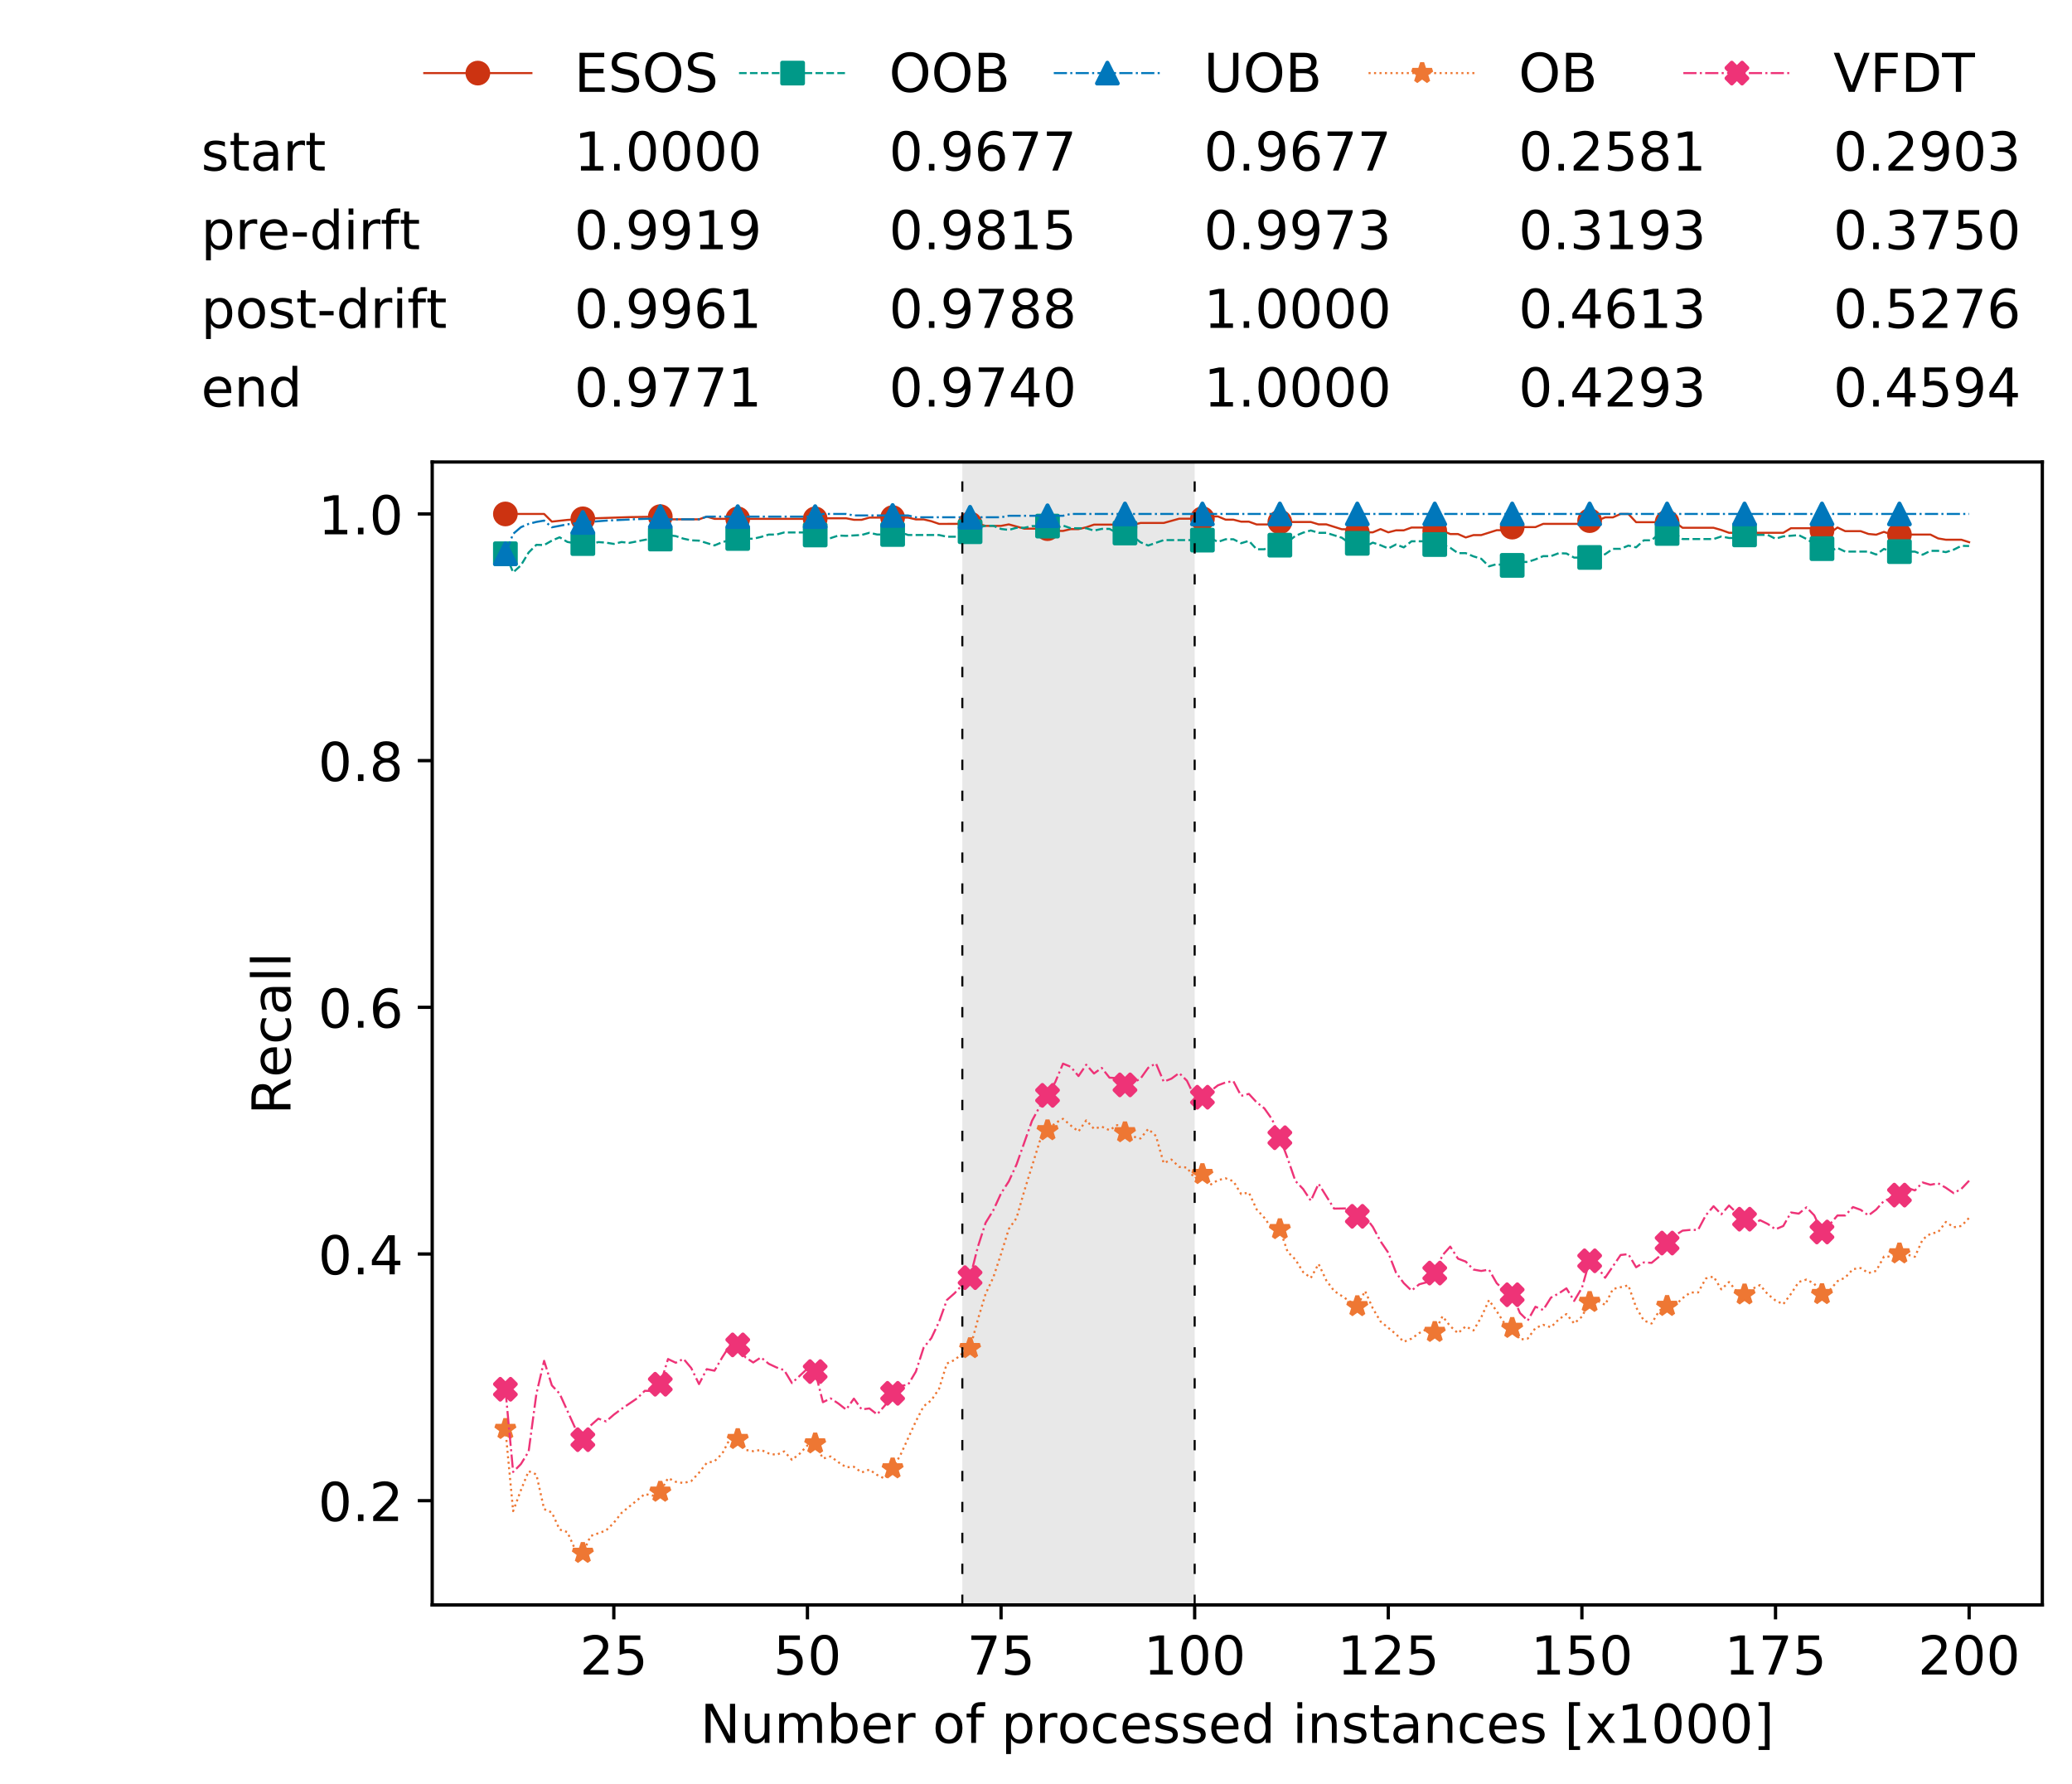 <?xml version="1.0" encoding="utf-8" standalone="no"?>
<!DOCTYPE svg PUBLIC "-//W3C//DTD SVG 1.1//EN"
  "http://www.w3.org/Graphics/SVG/1.1/DTD/svg11.dtd">
<!-- Created with matplotlib (https://matplotlib.org/) -->
<svg height="432.615pt" version="1.1" viewBox="0 0 502.65 432.615" width="502.65pt" xmlns="http://www.w3.org/2000/svg" xmlns:xlink="http://www.w3.org/1999/xlink">
 <defs>
  <style type="text/css">
*{stroke-linecap:butt;stroke-linejoin:round;white-space:pre;}
  </style>
 </defs>
 <g id="figure_1">
  <g id="patch_1">
   <path d="M 0 432.615 
L 502.65 432.615 
L 502.65 0 
L 0 0 
z
" style="fill:#ffffff;"/>
  </g>
  <g id="axes_1">
   <g id="patch_2">
    <path d="M 104.85 389.252 
L 495.45 389.252 
L 495.45 112.052 
L 104.85 112.052 
z
" style="fill:#ffffff;"/>
   </g>
   <g id="patch_3">
    <path clip-path="url(#p39c7dd04d6)" d="M 289.817 389.252 
L 289.817 112.052 
L 233.453 112.052 
L 233.453 389.252 
z
" style="fill:#d3d3d3;opacity:0.5;"/>
   </g>
   <g id="matplotlib.axis_1">
    <g id="xtick_1">
     <g id="line2d_1">
      <defs>
       <path d="M 0 0 
L 0 3.5 
" id="me2020843a9" style="stroke:#000000;stroke-width:0.8;"/>
      </defs>
      <g>
       <use style="stroke:#000000;stroke-width:0.8;" x="148.908" xlink:href="#me2020843a9" y="389.252"/>
      </g>
     </g>
     <g id="text_1">
      <!-- 25 -->
      <defs>
       <path d="M 19.188 8.297 
L 53.609 8.297 
L 53.609 0 
L 7.328 0 
L 7.328 8.297 
Q 12.938 14.109 22.625 23.891 
Q 32.328 33.688 34.812 36.531 
Q 39.547 41.844 41.422 45.531 
Q 43.312 49.219 43.312 52.781 
Q 43.312 58.594 39.234 62.25 
Q 35.156 65.922 28.609 65.922 
Q 23.969 65.922 18.812 64.312 
Q 13.672 62.703 7.812 59.422 
L 7.812 69.391 
Q 13.766 71.781 18.938 73 
Q 24.125 74.219 28.422 74.219 
Q 39.75 74.219 46.484 68.547 
Q 53.219 62.891 53.219 53.422 
Q 53.219 48.922 51.531 44.891 
Q 49.859 40.875 45.406 35.406 
Q 44.188 33.984 37.641 27.219 
Q 31.109 20.453 19.188 8.297 
z
" id="DejaVuSans-50"/>
       <path d="M 10.797 72.906 
L 49.516 72.906 
L 49.516 64.594 
L 19.828 64.594 
L 19.828 46.734 
Q 21.969 47.469 24.109 47.828 
Q 26.266 48.188 28.422 48.188 
Q 40.625 48.188 47.75 41.5 
Q 54.891 34.812 54.891 23.391 
Q 54.891 11.625 47.562 5.094 
Q 40.234 -1.422 26.906 -1.422 
Q 22.312 -1.422 17.547 -0.641 
Q 12.797 0.141 7.719 1.703 
L 7.719 11.625 
Q 12.109 9.234 16.797 8.062 
Q 21.484 6.891 26.703 6.891 
Q 35.156 6.891 40.078 11.328 
Q 45.016 15.766 45.016 23.391 
Q 45.016 31 40.078 35.438 
Q 35.156 39.891 26.703 39.891 
Q 22.75 39.891 18.812 39.016 
Q 14.891 38.141 10.797 36.281 
z
" id="DejaVuSans-53"/>
      </defs>
      <g transform="translate(140.636 406.13)scale(0.13 -0.13)">
       <use xlink:href="#DejaVuSans-50"/>
       <use x="63.623" xlink:href="#DejaVuSans-53"/>
      </g>
     </g>
    </g>
    <g id="xtick_2">
     <g id="line2d_2">
      <g>
       <use style="stroke:#000000;stroke-width:0.8;" x="195.877" xlink:href="#me2020843a9" y="389.252"/>
      </g>
     </g>
     <g id="text_2">
      <!-- 50 -->
      <defs>
       <path d="M 31.781 66.406 
Q 24.172 66.406 20.328 58.906 
Q 16.5 51.422 16.5 36.375 
Q 16.5 21.391 20.328 13.891 
Q 24.172 6.391 31.781 6.391 
Q 39.453 6.391 43.281 13.891 
Q 47.125 21.391 47.125 36.375 
Q 47.125 51.422 43.281 58.906 
Q 39.453 66.406 31.781 66.406 
z
M 31.781 74.219 
Q 44.047 74.219 50.516 64.516 
Q 56.984 54.828 56.984 36.375 
Q 56.984 17.969 50.516 8.266 
Q 44.047 -1.422 31.781 -1.422 
Q 19.531 -1.422 13.062 8.266 
Q 6.594 17.969 6.594 36.375 
Q 6.594 54.828 13.062 64.516 
Q 19.531 74.219 31.781 74.219 
z
" id="DejaVuSans-48"/>
      </defs>
      <g transform="translate(187.606 406.13)scale(0.13 -0.13)">
       <use xlink:href="#DejaVuSans-53"/>
       <use x="63.623" xlink:href="#DejaVuSans-48"/>
      </g>
     </g>
    </g>
    <g id="xtick_3">
     <g id="line2d_3">
      <g>
       <use style="stroke:#000000;stroke-width:0.8;" x="242.847" xlink:href="#me2020843a9" y="389.252"/>
      </g>
     </g>
     <g id="text_3">
      <!-- 75 -->
      <defs>
       <path d="M 8.203 72.906 
L 55.078 72.906 
L 55.078 68.703 
L 28.609 0 
L 18.312 0 
L 43.219 64.594 
L 8.203 64.594 
z
" id="DejaVuSans-55"/>
      </defs>
      <g transform="translate(234.576 406.13)scale(0.13 -0.13)">
       <use xlink:href="#DejaVuSans-55"/>
       <use x="63.623" xlink:href="#DejaVuSans-53"/>
      </g>
     </g>
    </g>
    <g id="xtick_4">
     <g id="line2d_4">
      <g>
       <use style="stroke:#000000;stroke-width:0.8;" x="289.817" xlink:href="#me2020843a9" y="389.252"/>
      </g>
     </g>
     <g id="text_4">
      <!-- 100 -->
      <defs>
       <path d="M 12.406 8.297 
L 28.516 8.297 
L 28.516 63.922 
L 10.984 60.406 
L 10.984 69.391 
L 28.422 72.906 
L 38.281 72.906 
L 38.281 8.297 
L 54.391 8.297 
L 54.391 0 
L 12.406 0 
z
" id="DejaVuSans-49"/>
      </defs>
      <g transform="translate(277.41 406.13)scale(0.13 -0.13)">
       <use xlink:href="#DejaVuSans-49"/>
       <use x="63.623" xlink:href="#DejaVuSans-48"/>
       <use x="127.246" xlink:href="#DejaVuSans-48"/>
      </g>
     </g>
    </g>
    <g id="xtick_5">
     <g id="line2d_5">
      <g>
       <use style="stroke:#000000;stroke-width:0.8;" x="336.786" xlink:href="#me2020843a9" y="389.252"/>
      </g>
     </g>
     <g id="text_5">
      <!-- 125 -->
      <g transform="translate(324.379 406.13)scale(0.13 -0.13)">
       <use xlink:href="#DejaVuSans-49"/>
       <use x="63.623" xlink:href="#DejaVuSans-50"/>
       <use x="127.246" xlink:href="#DejaVuSans-53"/>
      </g>
     </g>
    </g>
    <g id="xtick_6">
     <g id="line2d_6">
      <g>
       <use style="stroke:#000000;stroke-width:0.8;" x="383.756" xlink:href="#me2020843a9" y="389.252"/>
      </g>
     </g>
     <g id="text_6">
      <!-- 150 -->
      <g transform="translate(371.349 406.13)scale(0.13 -0.13)">
       <use xlink:href="#DejaVuSans-49"/>
       <use x="63.623" xlink:href="#DejaVuSans-53"/>
       <use x="127.246" xlink:href="#DejaVuSans-48"/>
      </g>
     </g>
    </g>
    <g id="xtick_7">
     <g id="line2d_7">
      <g>
       <use style="stroke:#000000;stroke-width:0.8;" x="430.726" xlink:href="#me2020843a9" y="389.252"/>
      </g>
     </g>
     <g id="text_7">
      <!-- 175 -->
      <g transform="translate(418.319 406.13)scale(0.13 -0.13)">
       <use xlink:href="#DejaVuSans-49"/>
       <use x="63.623" xlink:href="#DejaVuSans-55"/>
       <use x="127.246" xlink:href="#DejaVuSans-53"/>
      </g>
     </g>
    </g>
    <g id="xtick_8">
     <g id="line2d_8">
      <g>
       <use style="stroke:#000000;stroke-width:0.8;" x="477.695" xlink:href="#me2020843a9" y="389.252"/>
      </g>
     </g>
     <g id="text_8">
      <!-- 200 -->
      <g transform="translate(465.289 406.13)scale(0.13 -0.13)">
       <use xlink:href="#DejaVuSans-50"/>
       <use x="63.623" xlink:href="#DejaVuSans-48"/>
       <use x="127.246" xlink:href="#DejaVuSans-48"/>
      </g>
     </g>
    </g>
    <g id="text_9">
     <!-- Number of processed instances [x1000] -->
     <defs>
      <path d="M 9.812 72.906 
L 23.094 72.906 
L 55.422 11.922 
L 55.422 72.906 
L 64.984 72.906 
L 64.984 0 
L 51.703 0 
L 19.391 60.984 
L 19.391 0 
L 9.812 0 
z
" id="DejaVuSans-78"/>
      <path d="M 8.5 21.578 
L 8.5 54.688 
L 17.484 54.688 
L 17.484 21.922 
Q 17.484 14.156 20.5 10.266 
Q 23.531 6.391 29.594 6.391 
Q 36.859 6.391 41.078 11.031 
Q 45.312 15.672 45.312 23.688 
L 45.312 54.688 
L 54.297 54.688 
L 54.297 0 
L 45.312 0 
L 45.312 8.406 
Q 42.047 3.422 37.719 1 
Q 33.406 -1.422 27.688 -1.422 
Q 18.266 -1.422 13.375 4.438 
Q 8.5 10.297 8.5 21.578 
z
M 31.109 56 
z
" id="DejaVuSans-117"/>
      <path d="M 52 44.188 
Q 55.375 50.25 60.062 53.125 
Q 64.75 56 71.094 56 
Q 79.641 56 84.281 50.016 
Q 88.922 44.047 88.922 33.016 
L 88.922 0 
L 79.891 0 
L 79.891 32.719 
Q 79.891 40.578 77.094 44.375 
Q 74.312 48.188 68.609 48.188 
Q 61.625 48.188 57.562 43.547 
Q 53.516 38.922 53.516 30.906 
L 53.516 0 
L 44.484 0 
L 44.484 32.719 
Q 44.484 40.625 41.703 44.406 
Q 38.922 48.188 33.109 48.188 
Q 26.219 48.188 22.156 43.531 
Q 18.109 38.875 18.109 30.906 
L 18.109 0 
L 9.078 0 
L 9.078 54.688 
L 18.109 54.688 
L 18.109 46.188 
Q 21.188 51.219 25.484 53.609 
Q 29.781 56 35.688 56 
Q 41.656 56 45.828 52.969 
Q 50 49.953 52 44.188 
z
" id="DejaVuSans-109"/>
      <path d="M 48.688 27.297 
Q 48.688 37.203 44.609 42.844 
Q 40.531 48.484 33.406 48.484 
Q 26.266 48.484 22.188 42.844 
Q 18.109 37.203 18.109 27.297 
Q 18.109 17.391 22.188 11.75 
Q 26.266 6.109 33.406 6.109 
Q 40.531 6.109 44.609 11.75 
Q 48.688 17.391 48.688 27.297 
z
M 18.109 46.391 
Q 20.953 51.266 25.266 53.625 
Q 29.594 56 35.594 56 
Q 45.562 56 51.781 48.094 
Q 58.016 40.188 58.016 27.297 
Q 58.016 14.406 51.781 6.484 
Q 45.562 -1.422 35.594 -1.422 
Q 29.594 -1.422 25.266 0.953 
Q 20.953 3.328 18.109 8.203 
L 18.109 0 
L 9.078 0 
L 9.078 75.984 
L 18.109 75.984 
z
" id="DejaVuSans-98"/>
      <path d="M 56.203 29.594 
L 56.203 25.203 
L 14.891 25.203 
Q 15.484 15.922 20.484 11.062 
Q 25.484 6.203 34.422 6.203 
Q 39.594 6.203 44.453 7.469 
Q 49.312 8.734 54.109 11.281 
L 54.109 2.781 
Q 49.266 0.734 44.188 -0.344 
Q 39.109 -1.422 33.891 -1.422 
Q 20.797 -1.422 13.156 6.188 
Q 5.516 13.812 5.516 26.812 
Q 5.516 40.234 12.766 48.109 
Q 20.016 56 32.328 56 
Q 43.359 56 49.781 48.891 
Q 56.203 41.797 56.203 29.594 
z
M 47.219 32.234 
Q 47.125 39.594 43.094 43.984 
Q 39.062 48.391 32.422 48.391 
Q 24.906 48.391 20.391 44.141 
Q 15.875 39.891 15.188 32.172 
z
" id="DejaVuSans-101"/>
      <path d="M 41.109 46.297 
Q 39.594 47.172 37.812 47.578 
Q 36.031 48 33.891 48 
Q 26.266 48 22.188 43.047 
Q 18.109 38.094 18.109 28.812 
L 18.109 0 
L 9.078 0 
L 9.078 54.688 
L 18.109 54.688 
L 18.109 46.188 
Q 20.953 51.172 25.484 53.578 
Q 30.031 56 36.531 56 
Q 37.453 56 38.578 55.875 
Q 39.703 55.766 41.062 55.516 
z
" id="DejaVuSans-114"/>
      <path id="DejaVuSans-32"/>
      <path d="M 30.609 48.391 
Q 23.391 48.391 19.188 42.75 
Q 14.984 37.109 14.984 27.297 
Q 14.984 17.484 19.156 11.844 
Q 23.344 6.203 30.609 6.203 
Q 37.797 6.203 41.984 11.859 
Q 46.188 17.531 46.188 27.297 
Q 46.188 37.016 41.984 42.703 
Q 37.797 48.391 30.609 48.391 
z
M 30.609 56 
Q 42.328 56 49.016 48.375 
Q 55.719 40.766 55.719 27.297 
Q 55.719 13.875 49.016 6.219 
Q 42.328 -1.422 30.609 -1.422 
Q 18.844 -1.422 12.172 6.219 
Q 5.516 13.875 5.516 27.297 
Q 5.516 40.766 12.172 48.375 
Q 18.844 56 30.609 56 
z
" id="DejaVuSans-111"/>
      <path d="M 37.109 75.984 
L 37.109 68.5 
L 28.516 68.5 
Q 23.688 68.5 21.797 66.547 
Q 19.922 64.594 19.922 59.516 
L 19.922 54.688 
L 34.719 54.688 
L 34.719 47.703 
L 19.922 47.703 
L 19.922 0 
L 10.891 0 
L 10.891 47.703 
L 2.297 47.703 
L 2.297 54.688 
L 10.891 54.688 
L 10.891 58.5 
Q 10.891 67.625 15.141 71.797 
Q 19.391 75.984 28.609 75.984 
z
" id="DejaVuSans-102"/>
      <path d="M 18.109 8.203 
L 18.109 -20.797 
L 9.078 -20.797 
L 9.078 54.688 
L 18.109 54.688 
L 18.109 46.391 
Q 20.953 51.266 25.266 53.625 
Q 29.594 56 35.594 56 
Q 45.562 56 51.781 48.094 
Q 58.016 40.188 58.016 27.297 
Q 58.016 14.406 51.781 6.484 
Q 45.562 -1.422 35.594 -1.422 
Q 29.594 -1.422 25.266 0.953 
Q 20.953 3.328 18.109 8.203 
z
M 48.688 27.297 
Q 48.688 37.203 44.609 42.844 
Q 40.531 48.484 33.406 48.484 
Q 26.266 48.484 22.188 42.844 
Q 18.109 37.203 18.109 27.297 
Q 18.109 17.391 22.188 11.75 
Q 26.266 6.109 33.406 6.109 
Q 40.531 6.109 44.609 11.75 
Q 48.688 17.391 48.688 27.297 
z
" id="DejaVuSans-112"/>
      <path d="M 48.781 52.594 
L 48.781 44.188 
Q 44.969 46.297 41.141 47.344 
Q 37.312 48.391 33.406 48.391 
Q 24.656 48.391 19.812 42.844 
Q 14.984 37.312 14.984 27.297 
Q 14.984 17.281 19.812 11.734 
Q 24.656 6.203 33.406 6.203 
Q 37.312 6.203 41.141 7.25 
Q 44.969 8.297 48.781 10.406 
L 48.781 2.094 
Q 45.016 0.344 40.984 -0.531 
Q 36.969 -1.422 32.422 -1.422 
Q 20.062 -1.422 12.781 6.344 
Q 5.516 14.109 5.516 27.297 
Q 5.516 40.672 12.859 48.328 
Q 20.219 56 33.016 56 
Q 37.156 56 41.109 55.141 
Q 45.062 54.297 48.781 52.594 
z
" id="DejaVuSans-99"/>
      <path d="M 44.281 53.078 
L 44.281 44.578 
Q 40.484 46.531 36.375 47.5 
Q 32.281 48.484 27.875 48.484 
Q 21.188 48.484 17.844 46.438 
Q 14.5 44.391 14.5 40.281 
Q 14.5 37.156 16.891 35.375 
Q 19.281 33.594 26.516 31.984 
L 29.594 31.297 
Q 39.156 29.25 43.188 25.516 
Q 47.219 21.781 47.219 15.094 
Q 47.219 7.469 41.188 3.016 
Q 35.156 -1.422 24.609 -1.422 
Q 20.219 -1.422 15.453 -0.562 
Q 10.688 0.297 5.422 2 
L 5.422 11.281 
Q 10.406 8.688 15.234 7.391 
Q 20.062 6.109 24.812 6.109 
Q 31.156 6.109 34.562 8.281 
Q 37.984 10.453 37.984 14.406 
Q 37.984 18.062 35.516 20.016 
Q 33.062 21.969 24.703 23.781 
L 21.578 24.516 
Q 13.234 26.266 9.516 29.906 
Q 5.812 33.547 5.812 39.891 
Q 5.812 47.609 11.281 51.797 
Q 16.75 56 26.812 56 
Q 31.781 56 36.172 55.266 
Q 40.578 54.547 44.281 53.078 
z
" id="DejaVuSans-115"/>
      <path d="M 45.406 46.391 
L 45.406 75.984 
L 54.391 75.984 
L 54.391 0 
L 45.406 0 
L 45.406 8.203 
Q 42.578 3.328 38.25 0.953 
Q 33.938 -1.422 27.875 -1.422 
Q 17.969 -1.422 11.734 6.484 
Q 5.516 14.406 5.516 27.297 
Q 5.516 40.188 11.734 48.094 
Q 17.969 56 27.875 56 
Q 33.938 56 38.25 53.625 
Q 42.578 51.266 45.406 46.391 
z
M 14.797 27.297 
Q 14.797 17.391 18.875 11.75 
Q 22.953 6.109 30.078 6.109 
Q 37.203 6.109 41.297 11.75 
Q 45.406 17.391 45.406 27.297 
Q 45.406 37.203 41.297 42.844 
Q 37.203 48.484 30.078 48.484 
Q 22.953 48.484 18.875 42.844 
Q 14.797 37.203 14.797 27.297 
z
" id="DejaVuSans-100"/>
      <path d="M 9.422 54.688 
L 18.406 54.688 
L 18.406 0 
L 9.422 0 
z
M 9.422 75.984 
L 18.406 75.984 
L 18.406 64.594 
L 9.422 64.594 
z
" id="DejaVuSans-105"/>
      <path d="M 54.891 33.016 
L 54.891 0 
L 45.906 0 
L 45.906 32.719 
Q 45.906 40.484 42.875 44.328 
Q 39.844 48.188 33.797 48.188 
Q 26.516 48.188 22.312 43.547 
Q 18.109 38.922 18.109 30.906 
L 18.109 0 
L 9.078 0 
L 9.078 54.688 
L 18.109 54.688 
L 18.109 46.188 
Q 21.344 51.125 25.703 53.562 
Q 30.078 56 35.797 56 
Q 45.219 56 50.047 50.172 
Q 54.891 44.344 54.891 33.016 
z
" id="DejaVuSans-110"/>
      <path d="M 18.312 70.219 
L 18.312 54.688 
L 36.812 54.688 
L 36.812 47.703 
L 18.312 47.703 
L 18.312 18.016 
Q 18.312 11.328 20.141 9.422 
Q 21.969 7.516 27.594 7.516 
L 36.812 7.516 
L 36.812 0 
L 27.594 0 
Q 17.188 0 13.234 3.875 
Q 9.281 7.766 9.281 18.016 
L 9.281 47.703 
L 2.688 47.703 
L 2.688 54.688 
L 9.281 54.688 
L 9.281 70.219 
z
" id="DejaVuSans-116"/>
      <path d="M 34.281 27.484 
Q 23.391 27.484 19.188 25 
Q 14.984 22.516 14.984 16.5 
Q 14.984 11.719 18.141 8.906 
Q 21.297 6.109 26.703 6.109 
Q 34.188 6.109 38.703 11.406 
Q 43.219 16.703 43.219 25.484 
L 43.219 27.484 
z
M 52.203 31.203 
L 52.203 0 
L 43.219 0 
L 43.219 8.297 
Q 40.141 3.328 35.547 0.953 
Q 30.953 -1.422 24.312 -1.422 
Q 15.922 -1.422 10.953 3.297 
Q 6 8.016 6 15.922 
Q 6 25.141 12.172 29.828 
Q 18.359 34.516 30.609 34.516 
L 43.219 34.516 
L 43.219 35.406 
Q 43.219 41.609 39.141 45 
Q 35.062 48.391 27.688 48.391 
Q 23 48.391 18.547 47.266 
Q 14.109 46.141 10.016 43.891 
L 10.016 52.203 
Q 14.938 54.109 19.578 55.047 
Q 24.219 56 28.609 56 
Q 40.484 56 46.344 49.844 
Q 52.203 43.703 52.203 31.203 
z
" id="DejaVuSans-97"/>
      <path d="M 8.594 75.984 
L 29.297 75.984 
L 29.297 69 
L 17.578 69 
L 17.578 -6.203 
L 29.297 -6.203 
L 29.297 -13.188 
L 8.594 -13.188 
z
" id="DejaVuSans-91"/>
      <path d="M 54.891 54.688 
L 35.109 28.078 
L 55.906 0 
L 45.312 0 
L 29.391 21.484 
L 13.484 0 
L 2.875 0 
L 24.125 28.609 
L 4.688 54.688 
L 15.281 54.688 
L 29.781 35.203 
L 44.281 54.688 
z
" id="DejaVuSans-120"/>
      <path d="M 30.422 75.984 
L 30.422 -13.188 
L 9.719 -13.188 
L 9.719 -6.203 
L 21.391 -6.203 
L 21.391 69 
L 9.719 69 
L 9.719 75.984 
z
" id="DejaVuSans-93"/>
     </defs>
     <g transform="translate(169.881 422.711)scale(0.13 -0.13)">
      <use xlink:href="#DejaVuSans-78"/>
      <use x="74.805" xlink:href="#DejaVuSans-117"/>
      <use x="138.184" xlink:href="#DejaVuSans-109"/>
      <use x="235.596" xlink:href="#DejaVuSans-98"/>
      <use x="299.072" xlink:href="#DejaVuSans-101"/>
      <use x="360.596" xlink:href="#DejaVuSans-114"/>
      <use x="401.709" xlink:href="#DejaVuSans-32"/>
      <use x="433.496" xlink:href="#DejaVuSans-111"/>
      <use x="494.678" xlink:href="#DejaVuSans-102"/>
      <use x="529.883" xlink:href="#DejaVuSans-32"/>
      <use x="561.67" xlink:href="#DejaVuSans-112"/>
      <use x="625.146" xlink:href="#DejaVuSans-114"/>
      <use x="666.229" xlink:href="#DejaVuSans-111"/>
      <use x="727.41" xlink:href="#DejaVuSans-99"/>
      <use x="782.391" xlink:href="#DejaVuSans-101"/>
      <use x="843.914" xlink:href="#DejaVuSans-115"/>
      <use x="896.014" xlink:href="#DejaVuSans-115"/>
      <use x="948.113" xlink:href="#DejaVuSans-101"/>
      <use x="1009.637" xlink:href="#DejaVuSans-100"/>
      <use x="1073.113" xlink:href="#DejaVuSans-32"/>
      <use x="1104.9" xlink:href="#DejaVuSans-105"/>
      <use x="1132.684" xlink:href="#DejaVuSans-110"/>
      <use x="1196.062" xlink:href="#DejaVuSans-115"/>
      <use x="1248.162" xlink:href="#DejaVuSans-116"/>
      <use x="1287.371" xlink:href="#DejaVuSans-97"/>
      <use x="1348.65" xlink:href="#DejaVuSans-110"/>
      <use x="1412.029" xlink:href="#DejaVuSans-99"/>
      <use x="1467.01" xlink:href="#DejaVuSans-101"/>
      <use x="1528.533" xlink:href="#DejaVuSans-115"/>
      <use x="1580.633" xlink:href="#DejaVuSans-32"/>
      <use x="1612.42" xlink:href="#DejaVuSans-91"/>
      <use x="1651.434" xlink:href="#DejaVuSans-120"/>
      <use x="1710.613" xlink:href="#DejaVuSans-49"/>
      <use x="1774.236" xlink:href="#DejaVuSans-48"/>
      <use x="1837.859" xlink:href="#DejaVuSans-48"/>
      <use x="1901.482" xlink:href="#DejaVuSans-48"/>
      <use x="1965.105" xlink:href="#DejaVuSans-93"/>
     </g>
    </g>
   </g>
   <g id="matplotlib.axis_2">
    <g id="ytick_1">
     <g id="line2d_9">
      <defs>
       <path d="M 0 0 
L -3.5 0 
" id="m4abdc5aca8" style="stroke:#000000;stroke-width:0.8;"/>
      </defs>
      <g>
       <use style="stroke:#000000;stroke-width:0.8;" x="104.85" xlink:href="#m4abdc5aca8" y="363.963"/>
      </g>
     </g>
     <g id="text_10">
      <!-- 0.2 -->
      <defs>
       <path d="M 10.688 12.406 
L 21 12.406 
L 21 0 
L 10.688 0 
z
" id="DejaVuSans-46"/>
      </defs>
      <g transform="translate(77.176 368.902)scale(0.13 -0.13)">
       <use xlink:href="#DejaVuSans-48"/>
       <use x="63.623" xlink:href="#DejaVuSans-46"/>
       <use x="95.41" xlink:href="#DejaVuSans-50"/>
      </g>
     </g>
    </g>
    <g id="ytick_2">
     <g id="line2d_10">
      <g>
       <use style="stroke:#000000;stroke-width:0.8;" x="104.85" xlink:href="#m4abdc5aca8" y="304.135"/>
      </g>
     </g>
     <g id="text_11">
      <!-- 0.4 -->
      <defs>
       <path d="M 37.797 64.312 
L 12.891 25.391 
L 37.797 25.391 
z
M 35.203 72.906 
L 47.609 72.906 
L 47.609 25.391 
L 58.016 25.391 
L 58.016 17.188 
L 47.609 17.188 
L 47.609 0 
L 37.797 0 
L 37.797 17.188 
L 4.891 17.188 
L 4.891 26.703 
z
" id="DejaVuSans-52"/>
      </defs>
      <g transform="translate(77.176 309.074)scale(0.13 -0.13)">
       <use xlink:href="#DejaVuSans-48"/>
       <use x="63.623" xlink:href="#DejaVuSans-46"/>
       <use x="95.41" xlink:href="#DejaVuSans-52"/>
      </g>
     </g>
    </g>
    <g id="ytick_3">
     <g id="line2d_11">
      <g>
       <use style="stroke:#000000;stroke-width:0.8;" x="104.85" xlink:href="#m4abdc5aca8" y="244.308"/>
      </g>
     </g>
     <g id="text_12">
      <!-- 0.6 -->
      <defs>
       <path d="M 33.016 40.375 
Q 26.375 40.375 22.484 35.828 
Q 18.609 31.297 18.609 23.391 
Q 18.609 15.531 22.484 10.953 
Q 26.375 6.391 33.016 6.391 
Q 39.656 6.391 43.531 10.953 
Q 47.406 15.531 47.406 23.391 
Q 47.406 31.297 43.531 35.828 
Q 39.656 40.375 33.016 40.375 
z
M 52.594 71.297 
L 52.594 62.312 
Q 48.875 64.062 45.094 64.984 
Q 41.312 65.922 37.594 65.922 
Q 27.828 65.922 22.672 59.328 
Q 17.531 52.734 16.797 39.406 
Q 19.672 43.656 24.016 45.922 
Q 28.375 48.188 33.594 48.188 
Q 44.578 48.188 50.953 41.516 
Q 57.328 34.859 57.328 23.391 
Q 57.328 12.156 50.688 5.359 
Q 44.047 -1.422 33.016 -1.422 
Q 20.359 -1.422 13.672 8.266 
Q 6.984 17.969 6.984 36.375 
Q 6.984 53.656 15.188 63.938 
Q 23.391 74.219 37.203 74.219 
Q 40.922 74.219 44.703 73.484 
Q 48.484 72.75 52.594 71.297 
z
" id="DejaVuSans-54"/>
      </defs>
      <g transform="translate(77.176 249.246)scale(0.13 -0.13)">
       <use xlink:href="#DejaVuSans-48"/>
       <use x="63.623" xlink:href="#DejaVuSans-46"/>
       <use x="95.41" xlink:href="#DejaVuSans-54"/>
      </g>
     </g>
    </g>
    <g id="ytick_4">
     <g id="line2d_12">
      <g>
       <use style="stroke:#000000;stroke-width:0.8;" x="104.85" xlink:href="#m4abdc5aca8" y="184.48"/>
      </g>
     </g>
     <g id="text_13">
      <!-- 0.8 -->
      <defs>
       <path d="M 31.781 34.625 
Q 24.75 34.625 20.719 30.859 
Q 16.703 27.094 16.703 20.516 
Q 16.703 13.922 20.719 10.156 
Q 24.75 6.391 31.781 6.391 
Q 38.812 6.391 42.859 10.172 
Q 46.922 13.969 46.922 20.516 
Q 46.922 27.094 42.891 30.859 
Q 38.875 34.625 31.781 34.625 
z
M 21.922 38.812 
Q 15.578 40.375 12.031 44.719 
Q 8.5 49.078 8.5 55.328 
Q 8.5 64.062 14.719 69.141 
Q 20.953 74.219 31.781 74.219 
Q 42.672 74.219 48.875 69.141 
Q 55.078 64.062 55.078 55.328 
Q 55.078 49.078 51.531 44.719 
Q 48 40.375 41.703 38.812 
Q 48.828 37.156 52.797 32.312 
Q 56.781 27.484 56.781 20.516 
Q 56.781 9.906 50.312 4.234 
Q 43.844 -1.422 31.781 -1.422 
Q 19.734 -1.422 13.25 4.234 
Q 6.781 9.906 6.781 20.516 
Q 6.781 27.484 10.781 32.312 
Q 14.797 37.156 21.922 38.812 
z
M 18.312 54.391 
Q 18.312 48.734 21.844 45.562 
Q 25.391 42.391 31.781 42.391 
Q 38.141 42.391 41.719 45.562 
Q 45.312 48.734 45.312 54.391 
Q 45.312 60.062 41.719 63.234 
Q 38.141 66.406 31.781 66.406 
Q 25.391 66.406 21.844 63.234 
Q 18.312 60.062 18.312 54.391 
z
" id="DejaVuSans-56"/>
      </defs>
      <g transform="translate(77.176 189.419)scale(0.13 -0.13)">
       <use xlink:href="#DejaVuSans-48"/>
       <use x="63.623" xlink:href="#DejaVuSans-46"/>
       <use x="95.41" xlink:href="#DejaVuSans-56"/>
      </g>
     </g>
    </g>
    <g id="ytick_5">
     <g id="line2d_13">
      <g>
       <use style="stroke:#000000;stroke-width:0.8;" x="104.85" xlink:href="#m4abdc5aca8" y="124.652"/>
      </g>
     </g>
     <g id="text_14">
      <!-- 1.0 -->
      <g transform="translate(77.176 129.591)scale(0.13 -0.13)">
       <use xlink:href="#DejaVuSans-49"/>
       <use x="63.623" xlink:href="#DejaVuSans-46"/>
       <use x="95.41" xlink:href="#DejaVuSans-48"/>
      </g>
     </g>
    </g>
    <g id="text_15">
     <!-- Recall -->
     <defs>
      <path d="M 44.391 34.188 
Q 47.562 33.109 50.562 29.594 
Q 53.562 26.078 56.594 19.922 
L 66.609 0 
L 56 0 
L 46.688 18.703 
Q 43.062 26.031 39.672 28.422 
Q 36.281 30.812 30.422 30.812 
L 19.672 30.812 
L 19.672 0 
L 9.812 0 
L 9.812 72.906 
L 32.078 72.906 
Q 44.578 72.906 50.734 67.672 
Q 56.891 62.453 56.891 51.906 
Q 56.891 45.016 53.688 40.469 
Q 50.484 35.938 44.391 34.188 
z
M 19.672 64.797 
L 19.672 38.922 
L 32.078 38.922 
Q 39.203 38.922 42.844 42.219 
Q 46.484 45.516 46.484 51.906 
Q 46.484 58.297 42.844 61.547 
Q 39.203 64.797 32.078 64.797 
z
" id="DejaVuSans-82"/>
      <path d="M 9.422 75.984 
L 18.406 75.984 
L 18.406 0 
L 9.422 0 
z
" id="DejaVuSans-108"/>
     </defs>
     <g transform="translate(70.472 270.333)rotate(-90)scale(0.13 -0.13)">
      <use xlink:href="#DejaVuSans-82"/>
      <use x="69.42" xlink:href="#DejaVuSans-101"/>
      <use x="130.943" xlink:href="#DejaVuSans-99"/>
      <use x="185.924" xlink:href="#DejaVuSans-97"/>
      <use x="247.203" xlink:href="#DejaVuSans-108"/>
      <use x="274.986" xlink:href="#DejaVuSans-108"/>
     </g>
    </g>
   </g>
   <g id="line2d_14"/>
   <g id="line2d_15"/>
   <g id="line2d_16"/>
   <g id="line2d_17"/>
   <g id="line2d_18"/>
   <g id="line2d_19">
    <path clip-path="url(#p39c7dd04d6)" d="M 122.605 124.652 
L 131.998 124.652 
L 133.877 126.51 
L 137.635 126.097 
L 143.271 125.736 
L 152.665 125.417 
L 160.18 125.302 
L 162.059 125.952 
L 169.574 125.952 
L 171.453 125.302 
L 173.332 125.836 
L 197.756 125.836 
L 199.635 125.702 
L 205.271 125.702 
L 207.15 126.067 
L 209.029 126.067 
L 210.908 125.532 
L 220.302 125.532 
L 222.18 125.972 
L 224.059 125.972 
L 225.938 126.412 
L 227.817 127.062 
L 237.211 127.045 
L 239.089 127.544 
L 242.847 127.544 
L 244.726 127.179 
L 248.483 128.216 
L 254.12 128.216 
L 255.998 128.769 
L 257.877 128.769 
L 259.756 128.33 
L 261.635 128.33 
L 263.514 127.89 
L 265.392 127.239 
L 271.029 127.239 
L 272.908 127.838 
L 276.665 126.84 
L 282.302 126.84 
L 286.059 125.804 
L 291.695 125.804 
L 293.574 125.25 
L 295.453 125.25 
L 297.332 126.037 
L 299.211 126.037 
L 301.089 126.52 
L 302.968 126.52 
L 304.847 127.2 
L 308.605 127.2 
L 310.483 126.601 
L 317.998 126.601 
L 319.877 127.177 
L 321.756 127.177 
L 325.514 128.361 
L 327.392 128.361 
L 329.271 129.109 
L 333.029 129.109 
L 334.908 128.322 
L 336.786 129.109 
L 338.665 128.626 
L 340.544 128.626 
L 342.423 127.947 
L 346.18 127.947 
L 348.059 128.734 
L 349.938 128.734 
L 351.817 129.521 
L 353.695 129.521 
L 355.574 130.352 
L 357.453 129.777 
L 359.332 129.777 
L 363.089 128.592 
L 364.968 128.592 
L 366.847 127.844 
L 372.483 127.844 
L 374.362 127.057 
L 383.756 127.057 
L 385.635 126.27 
L 387.514 126.27 
L 389.392 125.483 
L 391.271 125.483 
L 393.15 124.652 
L 395.029 124.652 
L 396.908 126.646 
L 406.302 126.646 
L 408.18 128.006 
L 415.695 128.006 
L 417.574 128.54 
L 419.453 129.22 
L 432.605 129.22 
L 434.483 128.105 
L 440.12 128.105 
L 443.877 129.302 
L 445.756 127.942 
L 447.635 128.822 
L 451.392 128.822 
L 453.271 129.502 
L 455.15 129.68 
L 457.029 129 
L 458.908 129.65 
L 468.302 129.65 
L 470.18 130.585 
L 472.059 130.902 
L 475.817 130.902 
L 477.695 131.5 
L 477.695 131.5 
" style="fill:none;stroke:#cc3311;stroke-linecap:square;stroke-width:0.5;"/>
    <defs>
     <path d="M 0 2.5 
C 0.663 2.5 1.299 2.237 1.768 1.768 
C 2.237 1.299 2.5 0.663 2.5 0 
C 2.5 -0.663 2.237 -1.299 1.768 -1.768 
C 1.299 -2.237 0.663 -2.5 0 -2.5 
C -0.663 -2.5 -1.299 -2.237 -1.768 -1.768 
C -2.237 -1.299 -2.5 -0.663 -2.5 0 
C -2.5 0.663 -2.237 1.299 -1.768 1.768 
C -1.299 2.237 -0.663 2.5 0 2.5 
z
" id="mcbcfb419cb" style="stroke:#cc3311;"/>
    </defs>
    <g clip-path="url(#p39c7dd04d6)">
     <use style="fill:#cc3311;stroke:#cc3311;" x="122.605" xlink:href="#mcbcfb419cb" y="124.652"/>
     <use style="fill:#cc3311;stroke:#cc3311;" x="141.392" xlink:href="#mcbcfb419cb" y="125.834"/>
     <use style="fill:#cc3311;stroke:#cc3311;" x="160.18" xlink:href="#mcbcfb419cb" y="125.302"/>
     <use style="fill:#cc3311;stroke:#cc3311;" x="178.968" xlink:href="#mcbcfb419cb" y="125.836"/>
     <use style="fill:#cc3311;stroke:#cc3311;" x="197.756" xlink:href="#mcbcfb419cb" y="125.836"/>
     <use style="fill:#cc3311;stroke:#cc3311;" x="216.544" xlink:href="#mcbcfb419cb" y="125.532"/>
     <use style="fill:#cc3311;stroke:#cc3311;" x="235.332" xlink:href="#mcbcfb419cb" y="127.062"/>
     <use style="fill:#cc3311;stroke:#cc3311;" x="254.12" xlink:href="#mcbcfb419cb" y="128.216"/>
     <use style="fill:#cc3311;stroke:#cc3311;" x="272.908" xlink:href="#mcbcfb419cb" y="127.838"/>
     <use style="fill:#cc3311;stroke:#cc3311;" x="291.695" xlink:href="#mcbcfb419cb" y="125.804"/>
     <use style="fill:#cc3311;stroke:#cc3311;" x="310.483" xlink:href="#mcbcfb419cb" y="126.601"/>
     <use style="fill:#cc3311;stroke:#cc3311;" x="329.271" xlink:href="#mcbcfb419cb" y="129.109"/>
     <use style="fill:#cc3311;stroke:#cc3311;" x="348.059" xlink:href="#mcbcfb419cb" y="128.734"/>
     <use style="fill:#cc3311;stroke:#cc3311;" x="366.847" xlink:href="#mcbcfb419cb" y="127.844"/>
     <use style="fill:#cc3311;stroke:#cc3311;" x="385.635" xlink:href="#mcbcfb419cb" y="126.27"/>
     <use style="fill:#cc3311;stroke:#cc3311;" x="404.423" xlink:href="#mcbcfb419cb" y="126.646"/>
     <use style="fill:#cc3311;stroke:#cc3311;" x="423.211" xlink:href="#mcbcfb419cb" y="129.22"/>
     <use style="fill:#cc3311;stroke:#cc3311;" x="441.998" xlink:href="#mcbcfb419cb" y="128.704"/>
     <use style="fill:#cc3311;stroke:#cc3311;" x="460.786" xlink:href="#mcbcfb419cb" y="129.65"/>
    </g>
   </g>
   <g id="line2d_20"/>
   <g id="line2d_21"/>
   <g id="line2d_22"/>
   <g id="line2d_23"/>
   <g id="line2d_24">
    <path clip-path="url(#p39c7dd04d6)" d="M 122.605 134.301 
L 124.483 138.825 
L 126.362 137.122 
L 128.241 134.004 
L 130.12 132.134 
L 131.998 132.199 
L 133.877 131.121 
L 135.756 130.312 
L 137.635 131.433 
L 139.514 131.786 
L 141.392 131.835 
L 143.271 132.04 
L 145.15 131.472 
L 147.029 131.613 
L 148.908 131.916 
L 150.786 131.462 
L 152.665 131.668 
L 156.423 130.93 
L 158.302 130.616 
L 160.18 130.732 
L 162.059 129.797 
L 163.938 130.023 
L 165.817 130.647 
L 167.695 131.051 
L 169.574 131.125 
L 173.332 132.282 
L 175.211 131.495 
L 177.089 130.979 
L 178.968 130.596 
L 182.726 130.667 
L 184.605 130.227 
L 186.483 129.652 
L 188.362 129.652 
L 190.241 129.136 
L 195.877 129.136 
L 197.756 129.751 
L 199.635 130.782 
L 201.514 130.506 
L 203.392 129.883 
L 205.271 129.962 
L 209.029 129.751 
L 210.908 129.217 
L 212.786 129.633 
L 216.544 129.633 
L 218.423 129.079 
L 220.302 129.759 
L 227.817 129.759 
L 229.695 130.174 
L 233.453 130.174 
L 235.332 128.961 
L 237.211 127.93 
L 239.089 127.526 
L 240.968 127.526 
L 242.847 128.29 
L 244.726 128.523 
L 246.605 128.007 
L 248.483 128.007 
L 250.362 127.592 
L 254.12 127.592 
L 255.998 128.146 
L 257.877 127.466 
L 259.756 128.116 
L 263.514 128.116 
L 265.392 128.692 
L 267.271 128.276 
L 269.15 128.276 
L 271.029 129.273 
L 272.908 129.273 
L 274.786 130.021 
L 276.665 131.517 
L 278.544 132.304 
L 282.302 130.993 
L 291.695 130.993 
L 293.574 130.439 
L 295.453 131.437 
L 297.332 130.786 
L 299.211 130.786 
L 301.089 131.751 
L 302.968 131.176 
L 304.847 133.216 
L 306.726 133.216 
L 308.605 132.218 
L 310.483 132.218 
L 312.362 131.471 
L 314.241 129.975 
L 316.12 129.188 
L 317.998 128.653 
L 319.877 129.229 
L 321.756 129.229 
L 325.514 130.413 
L 327.392 131.773 
L 329.271 131.773 
L 331.15 132.604 
L 333.029 131.607 
L 334.908 132.23 
L 336.786 133.017 
L 338.665 132.052 
L 340.544 132.764 
L 342.423 131.279 
L 346.18 131.279 
L 348.059 132.066 
L 349.938 132.066 
L 351.817 132.853 
L 353.695 134.154 
L 355.574 134.154 
L 357.453 134.938 
L 359.332 135.514 
L 361.211 137.356 
L 363.089 136.822 
L 364.968 137.124 
L 366.847 137.124 
L 368.726 136.293 
L 370.605 136.293 
L 372.483 135.67 
L 374.362 134.883 
L 376.241 134.883 
L 378.12 134.171 
L 379.998 134.24 
L 381.877 135.237 
L 387.514 135.198 
L 389.392 134.41 
L 391.271 133.11 
L 393.15 133.11 
L 395.029 132.325 
L 396.908 132.747 
L 398.786 131.041 
L 400.665 131.041 
L 402.544 129.38 
L 406.302 129.38 
L 408.18 130.739 
L 415.695 130.739 
L 417.574 130.116 
L 419.453 130.479 
L 421.332 130.479 
L 423.211 129.731 
L 428.847 129.731 
L 430.726 130.666 
L 432.605 130.09 
L 436.362 129.784 
L 438.241 130.719 
L 441.998 133.066 
L 443.877 133.664 
L 445.756 132.903 
L 447.635 133.783 
L 453.271 133.783 
L 455.15 134.495 
L 457.029 133.135 
L 458.908 133.786 
L 464.544 133.786 
L 466.423 134.533 
L 468.302 133.599 
L 470.18 133.599 
L 472.059 133.915 
L 473.938 133.317 
L 475.817 132.382 
L 477.695 132.428 
L 477.695 132.428 
" style="fill:none;stroke:#009988;stroke-dasharray:1.85,0.8;stroke-dashoffset:0;stroke-width:0.5;"/>
    <defs>
     <path d="M -2.5 2.5 
L 2.5 2.5 
L 2.5 -2.5 
L -2.5 -2.5 
z
" id="m2778c7048b" style="stroke:#009988;stroke-linejoin:miter;"/>
    </defs>
    <g clip-path="url(#p39c7dd04d6)">
     <use style="fill:#009988;stroke:#009988;stroke-linejoin:miter;" x="122.605" xlink:href="#m2778c7048b" y="134.301"/>
     <use style="fill:#009988;stroke:#009988;stroke-linejoin:miter;" x="141.392" xlink:href="#m2778c7048b" y="131.835"/>
     <use style="fill:#009988;stroke:#009988;stroke-linejoin:miter;" x="160.18" xlink:href="#m2778c7048b" y="130.732"/>
     <use style="fill:#009988;stroke:#009988;stroke-linejoin:miter;" x="178.968" xlink:href="#m2778c7048b" y="130.596"/>
     <use style="fill:#009988;stroke:#009988;stroke-linejoin:miter;" x="197.756" xlink:href="#m2778c7048b" y="129.751"/>
     <use style="fill:#009988;stroke:#009988;stroke-linejoin:miter;" x="216.544" xlink:href="#m2778c7048b" y="129.633"/>
     <use style="fill:#009988;stroke:#009988;stroke-linejoin:miter;" x="235.332" xlink:href="#m2778c7048b" y="128.961"/>
     <use style="fill:#009988;stroke:#009988;stroke-linejoin:miter;" x="254.12" xlink:href="#m2778c7048b" y="127.592"/>
     <use style="fill:#009988;stroke:#009988;stroke-linejoin:miter;" x="272.908" xlink:href="#m2778c7048b" y="129.273"/>
     <use style="fill:#009988;stroke:#009988;stroke-linejoin:miter;" x="291.695" xlink:href="#m2778c7048b" y="130.993"/>
     <use style="fill:#009988;stroke:#009988;stroke-linejoin:miter;" x="310.483" xlink:href="#m2778c7048b" y="132.218"/>
     <use style="fill:#009988;stroke:#009988;stroke-linejoin:miter;" x="329.271" xlink:href="#m2778c7048b" y="131.773"/>
     <use style="fill:#009988;stroke:#009988;stroke-linejoin:miter;" x="348.059" xlink:href="#m2778c7048b" y="132.066"/>
     <use style="fill:#009988;stroke:#009988;stroke-linejoin:miter;" x="366.847" xlink:href="#m2778c7048b" y="137.124"/>
     <use style="fill:#009988;stroke:#009988;stroke-linejoin:miter;" x="385.635" xlink:href="#m2778c7048b" y="135.198"/>
     <use style="fill:#009988;stroke:#009988;stroke-linejoin:miter;" x="404.423" xlink:href="#m2778c7048b" y="129.38"/>
     <use style="fill:#009988;stroke:#009988;stroke-linejoin:miter;" x="423.211" xlink:href="#m2778c7048b" y="129.731"/>
     <use style="fill:#009988;stroke:#009988;stroke-linejoin:miter;" x="441.998" xlink:href="#m2778c7048b" y="133.066"/>
     <use style="fill:#009988;stroke:#009988;stroke-linejoin:miter;" x="460.786" xlink:href="#m2778c7048b" y="133.786"/>
    </g>
   </g>
   <g id="line2d_25"/>
   <g id="line2d_26"/>
   <g id="line2d_27"/>
   <g id="line2d_28"/>
   <g id="line2d_29">
    <path clip-path="url(#p39c7dd04d6)" d="M 122.605 134.301 
L 124.483 129.477 
L 126.362 127.868 
L 128.241 127.064 
L 130.12 126.582 
L 131.998 126.26 
L 133.877 127.888 
L 137.635 127.169 
L 141.392 126.711 
L 147.029 126.27 
L 154.544 125.91 
L 158.302 125.785 
L 160.18 125.302 
L 162.059 125.952 
L 169.574 125.952 
L 171.453 125.302 
L 197.756 125.302 
L 199.635 124.652 
L 205.271 124.652 
L 207.15 125.017 
L 220.302 125.017 
L 222.18 125.457 
L 242.847 125.457 
L 244.726 125.092 
L 257.877 125.092 
L 259.756 124.652 
L 477.695 124.652 
L 477.695 124.652 
" style="fill:none;stroke:#0077bb;stroke-dasharray:3.2,0.8,0.5,0.8;stroke-dashoffset:0;stroke-width:0.5;"/>
    <defs>
     <path d="M 0 -2.5 
L -2.5 2.5 
L 2.5 2.5 
z
" id="meddb5b99be" style="stroke:#0077bb;stroke-linejoin:miter;"/>
    </defs>
    <g clip-path="url(#p39c7dd04d6)">
     <use style="fill:#0077bb;stroke:#0077bb;stroke-linejoin:miter;" x="122.605" xlink:href="#meddb5b99be" y="134.301"/>
     <use style="fill:#0077bb;stroke:#0077bb;stroke-linejoin:miter;" x="141.392" xlink:href="#meddb5b99be" y="126.711"/>
     <use style="fill:#0077bb;stroke:#0077bb;stroke-linejoin:miter;" x="160.18" xlink:href="#meddb5b99be" y="125.302"/>
     <use style="fill:#0077bb;stroke:#0077bb;stroke-linejoin:miter;" x="178.968" xlink:href="#meddb5b99be" y="125.302"/>
     <use style="fill:#0077bb;stroke:#0077bb;stroke-linejoin:miter;" x="197.756" xlink:href="#meddb5b99be" y="125.302"/>
     <use style="fill:#0077bb;stroke:#0077bb;stroke-linejoin:miter;" x="216.544" xlink:href="#meddb5b99be" y="125.017"/>
     <use style="fill:#0077bb;stroke:#0077bb;stroke-linejoin:miter;" x="235.332" xlink:href="#meddb5b99be" y="125.457"/>
     <use style="fill:#0077bb;stroke:#0077bb;stroke-linejoin:miter;" x="254.12" xlink:href="#meddb5b99be" y="125.092"/>
     <use style="fill:#0077bb;stroke:#0077bb;stroke-linejoin:miter;" x="272.908" xlink:href="#meddb5b99be" y="124.652"/>
     <use style="fill:#0077bb;stroke:#0077bb;stroke-linejoin:miter;" x="291.695" xlink:href="#meddb5b99be" y="124.652"/>
     <use style="fill:#0077bb;stroke:#0077bb;stroke-linejoin:miter;" x="310.483" xlink:href="#meddb5b99be" y="124.652"/>
     <use style="fill:#0077bb;stroke:#0077bb;stroke-linejoin:miter;" x="329.271" xlink:href="#meddb5b99be" y="124.652"/>
     <use style="fill:#0077bb;stroke:#0077bb;stroke-linejoin:miter;" x="348.059" xlink:href="#meddb5b99be" y="124.652"/>
     <use style="fill:#0077bb;stroke:#0077bb;stroke-linejoin:miter;" x="366.847" xlink:href="#meddb5b99be" y="124.652"/>
     <use style="fill:#0077bb;stroke:#0077bb;stroke-linejoin:miter;" x="385.635" xlink:href="#meddb5b99be" y="124.652"/>
     <use style="fill:#0077bb;stroke:#0077bb;stroke-linejoin:miter;" x="404.423" xlink:href="#meddb5b99be" y="124.652"/>
     <use style="fill:#0077bb;stroke:#0077bb;stroke-linejoin:miter;" x="423.211" xlink:href="#meddb5b99be" y="124.652"/>
     <use style="fill:#0077bb;stroke:#0077bb;stroke-linejoin:miter;" x="441.998" xlink:href="#meddb5b99be" y="124.652"/>
     <use style="fill:#0077bb;stroke:#0077bb;stroke-linejoin:miter;" x="460.786" xlink:href="#meddb5b99be" y="124.652"/>
    </g>
   </g>
   <g id="line2d_30"/>
   <g id="line2d_31"/>
   <g id="line2d_32"/>
   <g id="line2d_33"/>
   <g id="line2d_34">
    <path clip-path="url(#p39c7dd04d6)" d="M 122.605 346.594 
L 124.483 366.496 
L 126.362 361.422 
L 128.241 356.802 
L 130.12 357.604 
L 131.998 366.011 
L 133.877 366.834 
L 135.756 370.962 
L 137.635 371.584 
L 139.514 375.773 
L 141.392 376.652 
L 143.271 372.539 
L 147.029 371.188 
L 148.908 369.326 
L 150.786 366.927 
L 156.423 362.341 
L 158.302 362.743 
L 160.18 361.816 
L 162.059 358.484 
L 163.938 359.39 
L 165.817 359.693 
L 167.695 359.204 
L 169.574 357.187 
L 171.453 354.802 
L 173.332 354.396 
L 175.211 352.551 
L 177.089 348.912 
L 178.968 349.035 
L 180.847 351.644 
L 182.726 351.964 
L 184.605 351.645 
L 186.483 352.499 
L 188.362 352.867 
L 190.241 352.008 
L 192.12 354.065 
L 193.998 352.569 
L 195.877 350.566 
L 197.756 350.097 
L 199.635 353.752 
L 201.514 353.238 
L 203.392 354.64 
L 205.271 355.866 
L 207.15 355.752 
L 209.029 357.127 
L 210.908 356.429 
L 212.786 357.727 
L 214.665 358.63 
L 216.544 356.152 
L 218.423 352.929 
L 222.18 344.722 
L 224.059 341.066 
L 225.938 339.621 
L 227.817 336.803 
L 229.695 330.709 
L 231.574 329.837 
L 233.453 328.279 
L 235.332 326.99 
L 237.211 320.062 
L 239.089 313.823 
L 240.968 309.815 
L 242.847 304.126 
L 244.726 298.07 
L 246.605 295.408 
L 248.483 288.845 
L 252.241 276.777 
L 254.12 274.147 
L 255.998 272.384 
L 257.877 271.348 
L 259.756 272.974 
L 261.635 274.418 
L 263.514 271.723 
L 265.392 273.774 
L 267.271 273.245 
L 269.15 274.118 
L 271.029 272.871 
L 272.908 274.629 
L 274.786 275.626 
L 276.665 276.124 
L 278.544 273.811 
L 280.423 275.502 
L 282.302 282.115 
L 284.18 281.234 
L 286.059 283.012 
L 287.938 283.168 
L 289.817 285.785 
L 291.695 284.77 
L 293.574 287.37 
L 295.453 286.23 
L 297.332 285.785 
L 299.211 286.496 
L 301.089 289.602 
L 302.968 289.235 
L 304.847 293.315 
L 306.726 295.361 
L 308.605 298.015 
L 310.483 298.127 
L 312.362 303.611 
L 314.241 305.463 
L 316.12 308.514 
L 317.998 309.938 
L 319.877 306.547 
L 321.756 310.552 
L 323.635 313.084 
L 329.271 316.81 
L 331.15 313.103 
L 333.029 317.318 
L 334.908 320.5 
L 338.665 323.593 
L 340.544 325.438 
L 342.423 324.658 
L 344.302 323.315 
L 346.18 322.323 
L 348.059 323.061 
L 349.938 319.239 
L 351.817 321.638 
L 353.695 323.345 
L 355.574 321.683 
L 357.453 322.677 
L 359.332 319.498 
L 361.211 315.325 
L 363.089 318.017 
L 364.968 320.963 
L 366.847 322.085 
L 368.726 324.884 
L 370.605 324.657 
L 372.483 322.1 
L 374.362 321.313 
L 376.241 321.903 
L 378.12 320.018 
L 379.998 318.702 
L 381.877 320.99 
L 383.756 319.328 
L 385.635 315.785 
L 387.514 315.483 
L 389.392 316.467 
L 391.271 312.633 
L 395.029 311.739 
L 396.908 317.07 
L 398.786 320.285 
L 400.665 320.992 
L 402.544 317.876 
L 404.423 316.754 
L 406.302 316.656 
L 408.18 314.843 
L 410.059 313.477 
L 411.938 313.477 
L 413.817 310.083 
L 415.695 309.594 
L 417.574 312.71 
L 419.453 310.942 
L 421.332 313.218 
L 423.211 313.966 
L 425.089 312.606 
L 426.968 311.672 
L 428.847 313.897 
L 430.726 315.411 
L 432.605 316.315 
L 434.483 313.793 
L 436.362 310.927 
L 438.241 310.332 
L 440.12 311.339 
L 441.998 313.882 
L 443.877 312.91 
L 445.756 310.734 
L 447.635 309.854 
L 449.514 307.808 
L 451.392 307.553 
L 453.271 308.761 
L 455.15 308.227 
L 457.029 304.76 
L 458.908 304.76 
L 460.786 304.012 
L 462.665 304.289 
L 464.544 304.808 
L 466.423 300.597 
L 468.302 299.226 
L 470.18 298.825 
L 472.059 296.361 
L 473.938 297.652 
L 475.817 297.341 
L 477.695 295.362 
L 477.695 295.362 
" style="fill:none;stroke:#ee7733;stroke-dasharray:0.5,0.825;stroke-dashoffset:0;stroke-width:0.5;"/>
    <defs>
     <path d="M 0 -2.5 
L -0.561 -0.773 
L -2.378 -0.773 
L -0.908 0.295 
L -1.469 2.023 
L -0 0.955 
L 1.469 2.023 
L 0.908 0.295 
L 2.378 -0.773 
L 0.561 -0.773 
z
" id="m6eb9e4881d" style="stroke:#ee7733;stroke-linejoin:bevel;"/>
    </defs>
    <g clip-path="url(#p39c7dd04d6)">
     <use style="fill:#ee7733;stroke:#ee7733;stroke-linejoin:bevel;" x="122.605" xlink:href="#m6eb9e4881d" y="346.594"/>
     <use style="fill:#ee7733;stroke:#ee7733;stroke-linejoin:bevel;" x="141.392" xlink:href="#m6eb9e4881d" y="376.652"/>
     <use style="fill:#ee7733;stroke:#ee7733;stroke-linejoin:bevel;" x="160.18" xlink:href="#m6eb9e4881d" y="361.816"/>
     <use style="fill:#ee7733;stroke:#ee7733;stroke-linejoin:bevel;" x="178.968" xlink:href="#m6eb9e4881d" y="349.035"/>
     <use style="fill:#ee7733;stroke:#ee7733;stroke-linejoin:bevel;" x="197.756" xlink:href="#m6eb9e4881d" y="350.097"/>
     <use style="fill:#ee7733;stroke:#ee7733;stroke-linejoin:bevel;" x="216.544" xlink:href="#m6eb9e4881d" y="356.152"/>
     <use style="fill:#ee7733;stroke:#ee7733;stroke-linejoin:bevel;" x="235.332" xlink:href="#m6eb9e4881d" y="326.99"/>
     <use style="fill:#ee7733;stroke:#ee7733;stroke-linejoin:bevel;" x="254.12" xlink:href="#m6eb9e4881d" y="274.147"/>
     <use style="fill:#ee7733;stroke:#ee7733;stroke-linejoin:bevel;" x="272.908" xlink:href="#m6eb9e4881d" y="274.629"/>
     <use style="fill:#ee7733;stroke:#ee7733;stroke-linejoin:bevel;" x="291.695" xlink:href="#m6eb9e4881d" y="284.77"/>
     <use style="fill:#ee7733;stroke:#ee7733;stroke-linejoin:bevel;" x="310.483" xlink:href="#m6eb9e4881d" y="298.127"/>
     <use style="fill:#ee7733;stroke:#ee7733;stroke-linejoin:bevel;" x="329.271" xlink:href="#m6eb9e4881d" y="316.81"/>
     <use style="fill:#ee7733;stroke:#ee7733;stroke-linejoin:bevel;" x="348.059" xlink:href="#m6eb9e4881d" y="323.061"/>
     <use style="fill:#ee7733;stroke:#ee7733;stroke-linejoin:bevel;" x="366.847" xlink:href="#m6eb9e4881d" y="322.085"/>
     <use style="fill:#ee7733;stroke:#ee7733;stroke-linejoin:bevel;" x="385.635" xlink:href="#m6eb9e4881d" y="315.785"/>
     <use style="fill:#ee7733;stroke:#ee7733;stroke-linejoin:bevel;" x="404.423" xlink:href="#m6eb9e4881d" y="316.754"/>
     <use style="fill:#ee7733;stroke:#ee7733;stroke-linejoin:bevel;" x="423.211" xlink:href="#m6eb9e4881d" y="313.966"/>
     <use style="fill:#ee7733;stroke:#ee7733;stroke-linejoin:bevel;" x="441.998" xlink:href="#m6eb9e4881d" y="313.882"/>
     <use style="fill:#ee7733;stroke:#ee7733;stroke-linejoin:bevel;" x="460.786" xlink:href="#m6eb9e4881d" y="304.012"/>
    </g>
   </g>
   <g id="line2d_35"/>
   <g id="line2d_36"/>
   <g id="line2d_37"/>
   <g id="line2d_38"/>
   <g id="line2d_39">
    <path clip-path="url(#p39c7dd04d6)" d="M 122.605 336.944 
L 124.483 356.997 
L 126.362 355.089 
L 128.241 352.052 
L 130.12 338.061 
L 131.998 330.045 
L 133.877 336.005 
L 135.756 338.004 
L 139.514 346.312 
L 141.392 349.172 
L 143.271 345.741 
L 145.15 344.074 
L 147.029 344.741 
L 148.908 343.108 
L 150.786 341.703 
L 154.544 339.158 
L 156.423 337.315 
L 158.302 337.365 
L 160.18 335.725 
L 162.059 329.608 
L 163.938 330.514 
L 165.817 329.571 
L 167.695 331.805 
L 169.574 335.692 
L 171.453 332.061 
L 173.332 332.446 
L 175.211 329.199 
L 177.089 326.276 
L 178.968 326.184 
L 180.847 329.204 
L 182.726 330.45 
L 184.605 329.211 
L 186.483 330.762 
L 188.362 331.646 
L 190.241 332.317 
L 192.12 335.443 
L 195.877 331.93 
L 197.756 332.658 
L 199.635 340.08 
L 201.514 339.162 
L 203.392 340.408 
L 205.271 341.882 
L 207.15 339.214 
L 209.029 341.836 
L 210.908 341.589 
L 212.786 343.043 
L 214.665 340.876 
L 216.544 337.927 
L 218.423 336.164 
L 220.302 335.824 
L 222.18 332.665 
L 224.059 326.862 
L 225.938 324.536 
L 227.817 320.57 
L 229.695 315.307 
L 231.574 313.651 
L 233.453 311.626 
L 235.332 309.87 
L 237.211 302.426 
L 239.089 296.591 
L 240.968 293.532 
L 242.847 289.431 
L 244.726 286.527 
L 246.605 282.417 
L 250.362 271.812 
L 252.241 268.371 
L 254.12 265.659 
L 255.998 262.436 
L 257.877 257.968 
L 259.756 258.733 
L 261.635 260.983 
L 263.514 258.234 
L 265.392 260.36 
L 267.271 259 
L 269.15 261.368 
L 271.029 261.493 
L 272.908 263.12 
L 274.786 262.621 
L 276.665 261.624 
L 278.544 258.976 
L 280.423 257.908 
L 282.302 262.347 
L 284.18 261.613 
L 286.059 260.243 
L 287.938 262.113 
L 289.817 265.976 
L 291.695 266.112 
L 295.453 263.238 
L 297.332 262.52 
L 299.211 262.221 
L 301.089 265.779 
L 302.968 265.308 
L 304.847 267.348 
L 306.726 268.817 
L 308.605 271.487 
L 310.483 275.937 
L 312.362 280.922 
L 314.241 286.407 
L 316.12 288.375 
L 317.998 291.224 
L 319.877 287.106 
L 323.635 293.13 
L 327.392 293.062 
L 329.271 294.997 
L 331.15 295.061 
L 333.029 297.554 
L 334.908 301.064 
L 336.786 303.819 
L 338.665 308.674 
L 340.544 311.199 
L 342.423 313.012 
L 344.302 311.484 
L 346.18 310.975 
L 348.059 308.761 
L 349.938 304.44 
L 351.817 302.341 
L 353.695 305.267 
L 355.574 305.979 
L 357.453 307.914 
L 359.332 308.247 
L 361.211 307.922 
L 363.089 311.213 
L 364.968 313.026 
L 366.847 314.023 
L 368.726 318.44 
L 370.605 320.309 
L 372.483 316.935 
L 374.362 317.723 
L 376.241 314.721 
L 378.12 313.716 
L 379.998 312.47 
L 381.877 315.52 
L 383.756 312.362 
L 385.635 305.789 
L 387.514 307.3 
L 389.392 309.897 
L 393.15 304.38 
L 395.029 304.171 
L 396.908 307.354 
L 398.786 306.173 
L 400.665 306.282 
L 402.544 304.724 
L 404.423 301.483 
L 406.302 299.663 
L 408.18 298.473 
L 410.059 298.291 
L 411.938 298.291 
L 413.817 294.749 
L 415.695 292.549 
L 417.574 294.508 
L 419.453 292.377 
L 421.332 294.198 
L 425.089 297.054 
L 426.968 295.932 
L 428.847 296.855 
L 430.726 298.146 
L 432.605 297.351 
L 434.483 294.067 
L 436.362 294.35 
L 438.241 292.82 
L 440.12 294.762 
L 441.998 298.8 
L 443.877 296.968 
L 445.756 294.793 
L 447.635 294.793 
L 449.514 292.746 
L 451.392 293.426 
L 453.271 294.785 
L 455.15 293.361 
L 457.029 291.253 
L 460.786 289.855 
L 462.665 288.093 
L 464.544 288.716 
L 466.423 286.787 
L 468.302 287.348 
L 470.18 286.992 
L 472.059 288.083 
L 473.938 289.374 
L 475.817 288.335 
L 477.695 286.356 
L 477.695 286.356 
" style="fill:none;stroke:#ee3377;stroke-dasharray:3.2,0.8,0.5,0.8;stroke-dashoffset:0;stroke-width:0.5;"/>
    <defs>
     <path d="M -1.25 2.5 
L 0 1.25 
L 1.25 2.5 
L 2.5 1.25 
L 1.25 0 
L 2.5 -1.25 
L 1.25 -2.5 
L 0 -1.25 
L -1.25 -2.5 
L -2.5 -1.25 
L -1.25 0 
L -2.5 1.25 
z
" id="m01010ebf27" style="stroke:#ee3377;stroke-linejoin:miter;"/>
    </defs>
    <g clip-path="url(#p39c7dd04d6)">
     <use style="fill:#ee3377;stroke:#ee3377;stroke-linejoin:miter;" x="122.605" xlink:href="#m01010ebf27" y="336.944"/>
     <use style="fill:#ee3377;stroke:#ee3377;stroke-linejoin:miter;" x="141.392" xlink:href="#m01010ebf27" y="349.172"/>
     <use style="fill:#ee3377;stroke:#ee3377;stroke-linejoin:miter;" x="160.18" xlink:href="#m01010ebf27" y="335.725"/>
     <use style="fill:#ee3377;stroke:#ee3377;stroke-linejoin:miter;" x="178.968" xlink:href="#m01010ebf27" y="326.184"/>
     <use style="fill:#ee3377;stroke:#ee3377;stroke-linejoin:miter;" x="197.756" xlink:href="#m01010ebf27" y="332.658"/>
     <use style="fill:#ee3377;stroke:#ee3377;stroke-linejoin:miter;" x="216.544" xlink:href="#m01010ebf27" y="337.927"/>
     <use style="fill:#ee3377;stroke:#ee3377;stroke-linejoin:miter;" x="235.332" xlink:href="#m01010ebf27" y="309.87"/>
     <use style="fill:#ee3377;stroke:#ee3377;stroke-linejoin:miter;" x="254.12" xlink:href="#m01010ebf27" y="265.659"/>
     <use style="fill:#ee3377;stroke:#ee3377;stroke-linejoin:miter;" x="272.908" xlink:href="#m01010ebf27" y="263.12"/>
     <use style="fill:#ee3377;stroke:#ee3377;stroke-linejoin:miter;" x="291.695" xlink:href="#m01010ebf27" y="266.112"/>
     <use style="fill:#ee3377;stroke:#ee3377;stroke-linejoin:miter;" x="310.483" xlink:href="#m01010ebf27" y="275.937"/>
     <use style="fill:#ee3377;stroke:#ee3377;stroke-linejoin:miter;" x="329.271" xlink:href="#m01010ebf27" y="294.997"/>
     <use style="fill:#ee3377;stroke:#ee3377;stroke-linejoin:miter;" x="348.059" xlink:href="#m01010ebf27" y="308.761"/>
     <use style="fill:#ee3377;stroke:#ee3377;stroke-linejoin:miter;" x="366.847" xlink:href="#m01010ebf27" y="314.023"/>
     <use style="fill:#ee3377;stroke:#ee3377;stroke-linejoin:miter;" x="385.635" xlink:href="#m01010ebf27" y="305.789"/>
     <use style="fill:#ee3377;stroke:#ee3377;stroke-linejoin:miter;" x="404.423" xlink:href="#m01010ebf27" y="301.483"/>
     <use style="fill:#ee3377;stroke:#ee3377;stroke-linejoin:miter;" x="423.211" xlink:href="#m01010ebf27" y="295.694"/>
     <use style="fill:#ee3377;stroke:#ee3377;stroke-linejoin:miter;" x="441.998" xlink:href="#m01010ebf27" y="298.8"/>
     <use style="fill:#ee3377;stroke:#ee3377;stroke-linejoin:miter;" x="460.786" xlink:href="#m01010ebf27" y="289.855"/>
    </g>
   </g>
   <g id="line2d_40"/>
   <g id="line2d_41"/>
   <g id="line2d_42"/>
   <g id="line2d_43"/>
   <g id="line2d_44">
    <path clip-path="url(#p39c7dd04d6)" d="M 233.453 389.252 
L 233.453 112.052 
" style="fill:none;stroke:#000000;stroke-dasharray:2.5,5;stroke-dashoffset:0;stroke-width:0.5;"/>
   </g>
   <g id="line2d_45">
    <path clip-path="url(#p39c7dd04d6)" d="M 289.817 389.252 
L 289.817 112.052 
" style="fill:none;stroke:#000000;stroke-dasharray:2.5,5;stroke-dashoffset:0;stroke-width:0.5;"/>
   </g>
   <g id="patch_4">
    <path d="M 104.85 389.252 
L 104.85 112.052 
" style="fill:none;stroke:#000000;stroke-linecap:square;stroke-linejoin:miter;stroke-width:0.8;"/>
   </g>
   <g id="patch_5">
    <path d="M 495.45 389.252 
L 495.45 112.052 
" style="fill:none;stroke:#000000;stroke-linecap:square;stroke-linejoin:miter;stroke-width:0.8;"/>
   </g>
   <g id="patch_6">
    <path d="M 104.85 389.252 
L 495.45 389.252 
" style="fill:none;stroke:#000000;stroke-linecap:square;stroke-linejoin:miter;stroke-width:0.8;"/>
   </g>
   <g id="patch_7">
    <path d="M 104.85 112.052 
L 495.45 112.052 
" style="fill:none;stroke:#000000;stroke-linecap:square;stroke-linejoin:miter;stroke-width:0.8;"/>
   </g>
   <g id="legend_1">
    <g id="line2d_46"/>
    <g id="line2d_47"/>
    <g id="text_16">
     <!--   -->
     <g transform="translate(48.8 22.278)scale(0.13 -0.13)">
      <use xlink:href="#DejaVuSans-32"/>
     </g>
    </g>
    <g id="line2d_48"/>
    <g id="line2d_49"/>
    <g id="text_17">
     <!-- start -->
     <g transform="translate(48.8 41.36)scale(0.13 -0.13)">
      <use xlink:href="#DejaVuSans-115"/>
      <use x="52.1" xlink:href="#DejaVuSans-116"/>
      <use x="91.309" xlink:href="#DejaVuSans-97"/>
      <use x="152.588" xlink:href="#DejaVuSans-114"/>
      <use x="193.701" xlink:href="#DejaVuSans-116"/>
     </g>
    </g>
    <g id="line2d_50"/>
    <g id="line2d_51"/>
    <g id="text_18">
     <!-- pre-dirft -->
     <defs>
      <path d="M 4.891 31.391 
L 31.203 31.391 
L 31.203 23.391 
L 4.891 23.391 
z
" id="DejaVuSans-45"/>
     </defs>
     <g transform="translate(48.8 60.441)scale(0.13 -0.13)">
      <use xlink:href="#DejaVuSans-112"/>
      <use x="63.477" xlink:href="#DejaVuSans-114"/>
      <use x="104.559" xlink:href="#DejaVuSans-101"/>
      <use x="166.082" xlink:href="#DejaVuSans-45"/>
      <use x="202.166" xlink:href="#DejaVuSans-100"/>
      <use x="265.643" xlink:href="#DejaVuSans-105"/>
      <use x="293.426" xlink:href="#DejaVuSans-114"/>
      <use x="334.539" xlink:href="#DejaVuSans-102"/>
      <use x="369.729" xlink:href="#DejaVuSans-116"/>
     </g>
    </g>
    <g id="line2d_52"/>
    <g id="line2d_53"/>
    <g id="text_19">
     <!-- post-drift -->
     <g transform="translate(48.8 79.523)scale(0.13 -0.13)">
      <use xlink:href="#DejaVuSans-112"/>
      <use x="63.477" xlink:href="#DejaVuSans-111"/>
      <use x="124.658" xlink:href="#DejaVuSans-115"/>
      <use x="176.758" xlink:href="#DejaVuSans-116"/>
      <use x="215.967" xlink:href="#DejaVuSans-45"/>
      <use x="252.051" xlink:href="#DejaVuSans-100"/>
      <use x="315.527" xlink:href="#DejaVuSans-114"/>
      <use x="356.641" xlink:href="#DejaVuSans-105"/>
      <use x="384.424" xlink:href="#DejaVuSans-102"/>
      <use x="419.613" xlink:href="#DejaVuSans-116"/>
     </g>
    </g>
    <g id="line2d_54"/>
    <g id="line2d_55"/>
    <g id="text_20">
     <!-- end -->
     <g transform="translate(48.8 98.604)scale(0.13 -0.13)">
      <use xlink:href="#DejaVuSans-101"/>
      <use x="61.523" xlink:href="#DejaVuSans-110"/>
      <use x="124.902" xlink:href="#DejaVuSans-100"/>
     </g>
    </g>
    <g id="line2d_56">
     <path d="M 102.919 17.728 
L 128.919 17.728 
" style="fill:none;stroke:#cc3311;stroke-linecap:square;stroke-width:0.5;"/>
    </g>
    <g id="line2d_57">
     <g>
      <use style="fill:#cc3311;stroke:#cc3311;" x="115.919" xlink:href="#mcbcfb419cb" y="17.728"/>
     </g>
    </g>
    <g id="text_21">
     <!-- ESOS -->
     <defs>
      <path d="M 9.812 72.906 
L 55.906 72.906 
L 55.906 64.594 
L 19.672 64.594 
L 19.672 43.016 
L 54.391 43.016 
L 54.391 34.719 
L 19.672 34.719 
L 19.672 8.297 
L 56.781 8.297 
L 56.781 0 
L 9.812 0 
z
" id="DejaVuSans-69"/>
      <path d="M 53.516 70.516 
L 53.516 60.891 
Q 47.906 63.578 42.922 64.891 
Q 37.938 66.219 33.297 66.219 
Q 25.25 66.219 20.875 63.094 
Q 16.5 59.969 16.5 54.203 
Q 16.5 49.359 19.406 46.891 
Q 22.312 44.438 30.422 42.922 
L 36.375 41.703 
Q 47.406 39.594 52.656 34.297 
Q 57.906 29 57.906 20.125 
Q 57.906 9.516 50.797 4.047 
Q 43.703 -1.422 29.984 -1.422 
Q 24.812 -1.422 18.969 -0.25 
Q 13.141 0.922 6.891 3.219 
L 6.891 13.375 
Q 12.891 10.016 18.656 8.297 
Q 24.422 6.594 29.984 6.594 
Q 38.422 6.594 43.016 9.906 
Q 47.609 13.234 47.609 19.391 
Q 47.609 24.75 44.312 27.781 
Q 41.016 30.812 33.5 32.328 
L 27.484 33.5 
Q 16.453 35.688 11.516 40.375 
Q 6.594 45.062 6.594 53.422 
Q 6.594 63.094 13.406 68.656 
Q 20.219 74.219 32.172 74.219 
Q 37.312 74.219 42.625 73.281 
Q 47.953 72.359 53.516 70.516 
z
" id="DejaVuSans-83"/>
      <path d="M 39.406 66.219 
Q 28.656 66.219 22.328 58.203 
Q 16.016 50.203 16.016 36.375 
Q 16.016 22.609 22.328 14.594 
Q 28.656 6.594 39.406 6.594 
Q 50.141 6.594 56.422 14.594 
Q 62.703 22.609 62.703 36.375 
Q 62.703 50.203 56.422 58.203 
Q 50.141 66.219 39.406 66.219 
z
M 39.406 74.219 
Q 54.734 74.219 63.906 63.938 
Q 73.094 53.656 73.094 36.375 
Q 73.094 19.141 63.906 8.859 
Q 54.734 -1.422 39.406 -1.422 
Q 24.031 -1.422 14.812 8.828 
Q 5.609 19.094 5.609 36.375 
Q 5.609 53.656 14.812 63.938 
Q 24.031 74.219 39.406 74.219 
z
" id="DejaVuSans-79"/>
     </defs>
     <g transform="translate(139.319 22.278)scale(0.13 -0.13)">
      <use xlink:href="#DejaVuSans-69"/>
      <use x="63.184" xlink:href="#DejaVuSans-83"/>
      <use x="126.66" xlink:href="#DejaVuSans-79"/>
      <use x="205.371" xlink:href="#DejaVuSans-83"/>
     </g>
    </g>
    <g id="line2d_58"/>
    <g id="line2d_59"/>
    <g id="text_22">
     <!-- 1.0000 -->
     <g transform="translate(139.319 41.36)scale(0.13 -0.13)">
      <use xlink:href="#DejaVuSans-49"/>
      <use x="63.623" xlink:href="#DejaVuSans-46"/>
      <use x="95.41" xlink:href="#DejaVuSans-48"/>
      <use x="159.033" xlink:href="#DejaVuSans-48"/>
      <use x="222.656" xlink:href="#DejaVuSans-48"/>
      <use x="286.279" xlink:href="#DejaVuSans-48"/>
     </g>
    </g>
    <g id="line2d_60"/>
    <g id="line2d_61"/>
    <g id="text_23">
     <!-- 0.9919 -->
     <defs>
      <path d="M 10.984 1.516 
L 10.984 10.5 
Q 14.703 8.734 18.5 7.812 
Q 22.312 6.891 25.984 6.891 
Q 35.75 6.891 40.891 13.453 
Q 46.047 20.016 46.781 33.406 
Q 43.953 29.203 39.594 26.953 
Q 35.25 24.703 29.984 24.703 
Q 19.047 24.703 12.672 31.312 
Q 6.297 37.938 6.297 49.422 
Q 6.297 60.641 12.938 67.422 
Q 19.578 74.219 30.609 74.219 
Q 43.266 74.219 49.922 64.516 
Q 56.594 54.828 56.594 36.375 
Q 56.594 19.141 48.406 8.859 
Q 40.234 -1.422 26.422 -1.422 
Q 22.703 -1.422 18.891 -0.688 
Q 15.094 0.047 10.984 1.516 
z
M 30.609 32.422 
Q 37.25 32.422 41.125 36.953 
Q 45.016 41.5 45.016 49.422 
Q 45.016 57.281 41.125 61.844 
Q 37.25 66.406 30.609 66.406 
Q 23.969 66.406 20.094 61.844 
Q 16.219 57.281 16.219 49.422 
Q 16.219 41.5 20.094 36.953 
Q 23.969 32.422 30.609 32.422 
z
" id="DejaVuSans-57"/>
     </defs>
     <g transform="translate(139.319 60.441)scale(0.13 -0.13)">
      <use xlink:href="#DejaVuSans-48"/>
      <use x="63.623" xlink:href="#DejaVuSans-46"/>
      <use x="95.41" xlink:href="#DejaVuSans-57"/>
      <use x="159.033" xlink:href="#DejaVuSans-57"/>
      <use x="222.656" xlink:href="#DejaVuSans-49"/>
      <use x="286.279" xlink:href="#DejaVuSans-57"/>
     </g>
    </g>
    <g id="line2d_62"/>
    <g id="line2d_63"/>
    <g id="text_24">
     <!-- 0.9961 -->
     <g transform="translate(139.319 79.523)scale(0.13 -0.13)">
      <use xlink:href="#DejaVuSans-48"/>
      <use x="63.623" xlink:href="#DejaVuSans-46"/>
      <use x="95.41" xlink:href="#DejaVuSans-57"/>
      <use x="159.033" xlink:href="#DejaVuSans-57"/>
      <use x="222.656" xlink:href="#DejaVuSans-54"/>
      <use x="286.279" xlink:href="#DejaVuSans-49"/>
     </g>
    </g>
    <g id="line2d_64"/>
    <g id="line2d_65"/>
    <g id="text_25">
     <!-- 0.9771 -->
     <g transform="translate(139.319 98.604)scale(0.13 -0.13)">
      <use xlink:href="#DejaVuSans-48"/>
      <use x="63.623" xlink:href="#DejaVuSans-46"/>
      <use x="95.41" xlink:href="#DejaVuSans-57"/>
      <use x="159.033" xlink:href="#DejaVuSans-55"/>
      <use x="222.656" xlink:href="#DejaVuSans-55"/>
      <use x="286.279" xlink:href="#DejaVuSans-49"/>
     </g>
    </g>
    <g id="line2d_66">
     <path d="M 179.28 17.728 
L 205.28 17.728 
" style="fill:none;stroke:#009988;stroke-dasharray:1.85,0.8;stroke-dashoffset:0;stroke-width:0.5;"/>
    </g>
    <g id="line2d_67">
     <g>
      <use style="fill:#009988;stroke:#009988;stroke-linejoin:miter;" x="192.28" xlink:href="#m2778c7048b" y="17.728"/>
     </g>
    </g>
    <g id="text_26">
     <!-- OOB -->
     <defs>
      <path d="M 19.672 34.812 
L 19.672 8.109 
L 35.5 8.109 
Q 43.453 8.109 47.281 11.406 
Q 51.125 14.703 51.125 21.484 
Q 51.125 28.328 47.281 31.562 
Q 43.453 34.812 35.5 34.812 
z
M 19.672 64.797 
L 19.672 42.828 
L 34.281 42.828 
Q 41.5 42.828 45.031 45.531 
Q 48.578 48.25 48.578 53.812 
Q 48.578 59.328 45.031 62.062 
Q 41.5 64.797 34.281 64.797 
z
M 9.812 72.906 
L 35.016 72.906 
Q 46.297 72.906 52.391 68.219 
Q 58.5 63.531 58.5 54.891 
Q 58.5 48.188 55.375 44.234 
Q 52.25 40.281 46.188 39.312 
Q 53.469 37.75 57.5 32.781 
Q 61.531 27.828 61.531 20.406 
Q 61.531 10.641 54.891 5.312 
Q 48.25 0 35.984 0 
L 9.812 0 
z
" id="DejaVuSans-66"/>
     </defs>
     <g transform="translate(215.68 22.278)scale(0.13 -0.13)">
      <use xlink:href="#DejaVuSans-79"/>
      <use x="78.711" xlink:href="#DejaVuSans-79"/>
      <use x="157.422" xlink:href="#DejaVuSans-66"/>
     </g>
    </g>
    <g id="line2d_68"/>
    <g id="line2d_69"/>
    <g id="text_27">
     <!-- 0.9677 -->
     <g transform="translate(215.68 41.36)scale(0.13 -0.13)">
      <use xlink:href="#DejaVuSans-48"/>
      <use x="63.623" xlink:href="#DejaVuSans-46"/>
      <use x="95.41" xlink:href="#DejaVuSans-57"/>
      <use x="159.033" xlink:href="#DejaVuSans-54"/>
      <use x="222.656" xlink:href="#DejaVuSans-55"/>
      <use x="286.279" xlink:href="#DejaVuSans-55"/>
     </g>
    </g>
    <g id="line2d_70"/>
    <g id="line2d_71"/>
    <g id="text_28">
     <!-- 0.9815 -->
     <g transform="translate(215.68 60.441)scale(0.13 -0.13)">
      <use xlink:href="#DejaVuSans-48"/>
      <use x="63.623" xlink:href="#DejaVuSans-46"/>
      <use x="95.41" xlink:href="#DejaVuSans-57"/>
      <use x="159.033" xlink:href="#DejaVuSans-56"/>
      <use x="222.656" xlink:href="#DejaVuSans-49"/>
      <use x="286.279" xlink:href="#DejaVuSans-53"/>
     </g>
    </g>
    <g id="line2d_72"/>
    <g id="line2d_73"/>
    <g id="text_29">
     <!-- 0.9788 -->
     <g transform="translate(215.68 79.523)scale(0.13 -0.13)">
      <use xlink:href="#DejaVuSans-48"/>
      <use x="63.623" xlink:href="#DejaVuSans-46"/>
      <use x="95.41" xlink:href="#DejaVuSans-57"/>
      <use x="159.033" xlink:href="#DejaVuSans-55"/>
      <use x="222.656" xlink:href="#DejaVuSans-56"/>
      <use x="286.279" xlink:href="#DejaVuSans-56"/>
     </g>
    </g>
    <g id="line2d_74"/>
    <g id="line2d_75"/>
    <g id="text_30">
     <!-- 0.9740 -->
     <g transform="translate(215.68 98.604)scale(0.13 -0.13)">
      <use xlink:href="#DejaVuSans-48"/>
      <use x="63.623" xlink:href="#DejaVuSans-46"/>
      <use x="95.41" xlink:href="#DejaVuSans-57"/>
      <use x="159.033" xlink:href="#DejaVuSans-55"/>
      <use x="222.656" xlink:href="#DejaVuSans-52"/>
      <use x="286.279" xlink:href="#DejaVuSans-48"/>
     </g>
    </g>
    <g id="line2d_76">
     <path d="M 255.64 17.728 
L 281.64 17.728 
" style="fill:none;stroke:#0077bb;stroke-dasharray:3.2,0.8,0.5,0.8;stroke-dashoffset:0;stroke-width:0.5;"/>
    </g>
    <g id="line2d_77">
     <g>
      <use style="fill:#0077bb;stroke:#0077bb;stroke-linejoin:miter;" x="268.64" xlink:href="#meddb5b99be" y="17.728"/>
     </g>
    </g>
    <g id="text_31">
     <!-- UOB -->
     <defs>
      <path d="M 8.688 72.906 
L 18.609 72.906 
L 18.609 28.609 
Q 18.609 16.891 22.844 11.734 
Q 27.094 6.594 36.625 6.594 
Q 46.094 6.594 50.344 11.734 
Q 54.594 16.891 54.594 28.609 
L 54.594 72.906 
L 64.5 72.906 
L 64.5 27.391 
Q 64.5 13.141 57.438 5.859 
Q 50.391 -1.422 36.625 -1.422 
Q 22.797 -1.422 15.734 5.859 
Q 8.688 13.141 8.688 27.391 
z
" id="DejaVuSans-85"/>
     </defs>
     <g transform="translate(292.04 22.278)scale(0.13 -0.13)">
      <use xlink:href="#DejaVuSans-85"/>
      <use x="73.193" xlink:href="#DejaVuSans-79"/>
      <use x="151.904" xlink:href="#DejaVuSans-66"/>
     </g>
    </g>
    <g id="line2d_78"/>
    <g id="line2d_79"/>
    <g id="text_32">
     <!-- 0.9677 -->
     <g transform="translate(292.04 41.36)scale(0.13 -0.13)">
      <use xlink:href="#DejaVuSans-48"/>
      <use x="63.623" xlink:href="#DejaVuSans-46"/>
      <use x="95.41" xlink:href="#DejaVuSans-57"/>
      <use x="159.033" xlink:href="#DejaVuSans-54"/>
      <use x="222.656" xlink:href="#DejaVuSans-55"/>
      <use x="286.279" xlink:href="#DejaVuSans-55"/>
     </g>
    </g>
    <g id="line2d_80"/>
    <g id="line2d_81"/>
    <g id="text_33">
     <!-- 0.9973 -->
     <defs>
      <path d="M 40.578 39.312 
Q 47.656 37.797 51.625 33 
Q 55.609 28.219 55.609 21.188 
Q 55.609 10.406 48.188 4.484 
Q 40.766 -1.422 27.094 -1.422 
Q 22.516 -1.422 17.656 -0.516 
Q 12.797 0.391 7.625 2.203 
L 7.625 11.719 
Q 11.719 9.328 16.594 8.109 
Q 21.484 6.891 26.812 6.891 
Q 36.078 6.891 40.938 10.547 
Q 45.797 14.203 45.797 21.188 
Q 45.797 27.641 41.281 31.266 
Q 36.766 34.906 28.719 34.906 
L 20.219 34.906 
L 20.219 43.016 
L 29.109 43.016 
Q 36.375 43.016 40.234 45.922 
Q 44.094 48.828 44.094 54.297 
Q 44.094 59.906 40.109 62.906 
Q 36.141 65.922 28.719 65.922 
Q 24.656 65.922 20.016 65.031 
Q 15.375 64.156 9.812 62.312 
L 9.812 71.094 
Q 15.438 72.656 20.344 73.438 
Q 25.25 74.219 29.594 74.219 
Q 40.828 74.219 47.359 69.109 
Q 53.906 64.016 53.906 55.328 
Q 53.906 49.266 50.438 45.094 
Q 46.969 40.922 40.578 39.312 
z
" id="DejaVuSans-51"/>
     </defs>
     <g transform="translate(292.04 60.441)scale(0.13 -0.13)">
      <use xlink:href="#DejaVuSans-48"/>
      <use x="63.623" xlink:href="#DejaVuSans-46"/>
      <use x="95.41" xlink:href="#DejaVuSans-57"/>
      <use x="159.033" xlink:href="#DejaVuSans-57"/>
      <use x="222.656" xlink:href="#DejaVuSans-55"/>
      <use x="286.279" xlink:href="#DejaVuSans-51"/>
     </g>
    </g>
    <g id="line2d_82"/>
    <g id="line2d_83"/>
    <g id="text_34">
     <!-- 1.0000 -->
     <g transform="translate(292.04 79.523)scale(0.13 -0.13)">
      <use xlink:href="#DejaVuSans-49"/>
      <use x="63.623" xlink:href="#DejaVuSans-46"/>
      <use x="95.41" xlink:href="#DejaVuSans-48"/>
      <use x="159.033" xlink:href="#DejaVuSans-48"/>
      <use x="222.656" xlink:href="#DejaVuSans-48"/>
      <use x="286.279" xlink:href="#DejaVuSans-48"/>
     </g>
    </g>
    <g id="line2d_84"/>
    <g id="line2d_85"/>
    <g id="text_35">
     <!-- 1.0000 -->
     <g transform="translate(292.04 98.604)scale(0.13 -0.13)">
      <use xlink:href="#DejaVuSans-49"/>
      <use x="63.623" xlink:href="#DejaVuSans-46"/>
      <use x="95.41" xlink:href="#DejaVuSans-48"/>
      <use x="159.033" xlink:href="#DejaVuSans-48"/>
      <use x="222.656" xlink:href="#DejaVuSans-48"/>
      <use x="286.279" xlink:href="#DejaVuSans-48"/>
     </g>
    </g>
    <g id="line2d_86">
     <path d="M 332.001 17.728 
L 358.001 17.728 
" style="fill:none;stroke:#ee7733;stroke-dasharray:0.5,0.825;stroke-dashoffset:0;stroke-width:0.5;"/>
    </g>
    <g id="line2d_87">
     <g>
      <use style="fill:#ee7733;stroke:#ee7733;stroke-linejoin:bevel;" x="345.001" xlink:href="#m6eb9e4881d" y="17.728"/>
     </g>
    </g>
    <g id="text_36">
     <!-- OB -->
     <g transform="translate(368.401 22.278)scale(0.13 -0.13)">
      <use xlink:href="#DejaVuSans-79"/>
      <use x="78.711" xlink:href="#DejaVuSans-66"/>
     </g>
    </g>
    <g id="line2d_88"/>
    <g id="line2d_89"/>
    <g id="text_37">
     <!-- 0.2581 -->
     <g transform="translate(368.401 41.36)scale(0.13 -0.13)">
      <use xlink:href="#DejaVuSans-48"/>
      <use x="63.623" xlink:href="#DejaVuSans-46"/>
      <use x="95.41" xlink:href="#DejaVuSans-50"/>
      <use x="159.033" xlink:href="#DejaVuSans-53"/>
      <use x="222.656" xlink:href="#DejaVuSans-56"/>
      <use x="286.279" xlink:href="#DejaVuSans-49"/>
     </g>
    </g>
    <g id="line2d_90"/>
    <g id="line2d_91"/>
    <g id="text_38">
     <!-- 0.3193 -->
     <g transform="translate(368.401 60.441)scale(0.13 -0.13)">
      <use xlink:href="#DejaVuSans-48"/>
      <use x="63.623" xlink:href="#DejaVuSans-46"/>
      <use x="95.41" xlink:href="#DejaVuSans-51"/>
      <use x="159.033" xlink:href="#DejaVuSans-49"/>
      <use x="222.656" xlink:href="#DejaVuSans-57"/>
      <use x="286.279" xlink:href="#DejaVuSans-51"/>
     </g>
    </g>
    <g id="line2d_92"/>
    <g id="line2d_93"/>
    <g id="text_39">
     <!-- 0.4613 -->
     <g transform="translate(368.401 79.523)scale(0.13 -0.13)">
      <use xlink:href="#DejaVuSans-48"/>
      <use x="63.623" xlink:href="#DejaVuSans-46"/>
      <use x="95.41" xlink:href="#DejaVuSans-52"/>
      <use x="159.033" xlink:href="#DejaVuSans-54"/>
      <use x="222.656" xlink:href="#DejaVuSans-49"/>
      <use x="286.279" xlink:href="#DejaVuSans-51"/>
     </g>
    </g>
    <g id="line2d_94"/>
    <g id="line2d_95"/>
    <g id="text_40">
     <!-- 0.4293 -->
     <g transform="translate(368.401 98.604)scale(0.13 -0.13)">
      <use xlink:href="#DejaVuSans-48"/>
      <use x="63.623" xlink:href="#DejaVuSans-46"/>
      <use x="95.41" xlink:href="#DejaVuSans-52"/>
      <use x="159.033" xlink:href="#DejaVuSans-50"/>
      <use x="222.656" xlink:href="#DejaVuSans-57"/>
      <use x="286.279" xlink:href="#DejaVuSans-51"/>
     </g>
    </g>
    <g id="line2d_96">
     <path d="M 408.362 17.728 
L 434.362 17.728 
" style="fill:none;stroke:#ee3377;stroke-dasharray:3.2,0.8,0.5,0.8;stroke-dashoffset:0;stroke-width:0.5;"/>
    </g>
    <g id="line2d_97">
     <g>
      <use style="fill:#ee3377;stroke:#ee3377;stroke-linejoin:miter;" x="421.362" xlink:href="#m01010ebf27" y="17.728"/>
     </g>
    </g>
    <g id="text_41">
     <!-- VFDT -->
     <defs>
      <path d="M 28.609 0 
L 0.781 72.906 
L 11.078 72.906 
L 34.188 11.531 
L 57.328 72.906 
L 67.578 72.906 
L 39.797 0 
z
" id="DejaVuSans-86"/>
      <path d="M 9.812 72.906 
L 51.703 72.906 
L 51.703 64.594 
L 19.672 64.594 
L 19.672 43.109 
L 48.578 43.109 
L 48.578 34.812 
L 19.672 34.812 
L 19.672 0 
L 9.812 0 
z
" id="DejaVuSans-70"/>
      <path d="M 19.672 64.797 
L 19.672 8.109 
L 31.594 8.109 
Q 46.688 8.109 53.688 14.938 
Q 60.688 21.781 60.688 36.531 
Q 60.688 51.172 53.688 57.984 
Q 46.688 64.797 31.594 64.797 
z
M 9.812 72.906 
L 30.078 72.906 
Q 51.266 72.906 61.172 64.094 
Q 71.094 55.281 71.094 36.531 
Q 71.094 17.672 61.125 8.828 
Q 51.172 0 30.078 0 
L 9.812 0 
z
" id="DejaVuSans-68"/>
      <path d="M -0.297 72.906 
L 61.375 72.906 
L 61.375 64.594 
L 35.5 64.594 
L 35.5 0 
L 25.594 0 
L 25.594 64.594 
L -0.297 64.594 
z
" id="DejaVuSans-84"/>
     </defs>
     <g transform="translate(444.762 22.278)scale(0.13 -0.13)">
      <use xlink:href="#DejaVuSans-86"/>
      <use x="68.408" xlink:href="#DejaVuSans-70"/>
      <use x="125.928" xlink:href="#DejaVuSans-68"/>
      <use x="202.93" xlink:href="#DejaVuSans-84"/>
     </g>
    </g>
    <g id="line2d_98"/>
    <g id="line2d_99"/>
    <g id="text_42">
     <!-- 0.2903 -->
     <g transform="translate(444.762 41.36)scale(0.13 -0.13)">
      <use xlink:href="#DejaVuSans-48"/>
      <use x="63.623" xlink:href="#DejaVuSans-46"/>
      <use x="95.41" xlink:href="#DejaVuSans-50"/>
      <use x="159.033" xlink:href="#DejaVuSans-57"/>
      <use x="222.656" xlink:href="#DejaVuSans-48"/>
      <use x="286.279" xlink:href="#DejaVuSans-51"/>
     </g>
    </g>
    <g id="line2d_100"/>
    <g id="line2d_101"/>
    <g id="text_43">
     <!-- 0.3750 -->
     <g transform="translate(444.762 60.441)scale(0.13 -0.13)">
      <use xlink:href="#DejaVuSans-48"/>
      <use x="63.623" xlink:href="#DejaVuSans-46"/>
      <use x="95.41" xlink:href="#DejaVuSans-51"/>
      <use x="159.033" xlink:href="#DejaVuSans-55"/>
      <use x="222.656" xlink:href="#DejaVuSans-53"/>
      <use x="286.279" xlink:href="#DejaVuSans-48"/>
     </g>
    </g>
    <g id="line2d_102"/>
    <g id="line2d_103"/>
    <g id="text_44">
     <!-- 0.5276 -->
     <g transform="translate(444.762 79.523)scale(0.13 -0.13)">
      <use xlink:href="#DejaVuSans-48"/>
      <use x="63.623" xlink:href="#DejaVuSans-46"/>
      <use x="95.41" xlink:href="#DejaVuSans-53"/>
      <use x="159.033" xlink:href="#DejaVuSans-50"/>
      <use x="222.656" xlink:href="#DejaVuSans-55"/>
      <use x="286.279" xlink:href="#DejaVuSans-54"/>
     </g>
    </g>
    <g id="line2d_104"/>
    <g id="line2d_105"/>
    <g id="text_45">
     <!-- 0.4594 -->
     <g transform="translate(444.762 98.604)scale(0.13 -0.13)">
      <use xlink:href="#DejaVuSans-48"/>
      <use x="63.623" xlink:href="#DejaVuSans-46"/>
      <use x="95.41" xlink:href="#DejaVuSans-52"/>
      <use x="159.033" xlink:href="#DejaVuSans-53"/>
      <use x="222.656" xlink:href="#DejaVuSans-57"/>
      <use x="286.279" xlink:href="#DejaVuSans-52"/>
     </g>
    </g>
   </g>
  </g>
 </g>
 <defs>
  <clipPath id="p39c7dd04d6">
   <rect height="277.2" width="390.6" x="104.85" y="112.052"/>
  </clipPath>
 </defs>
</svg>
